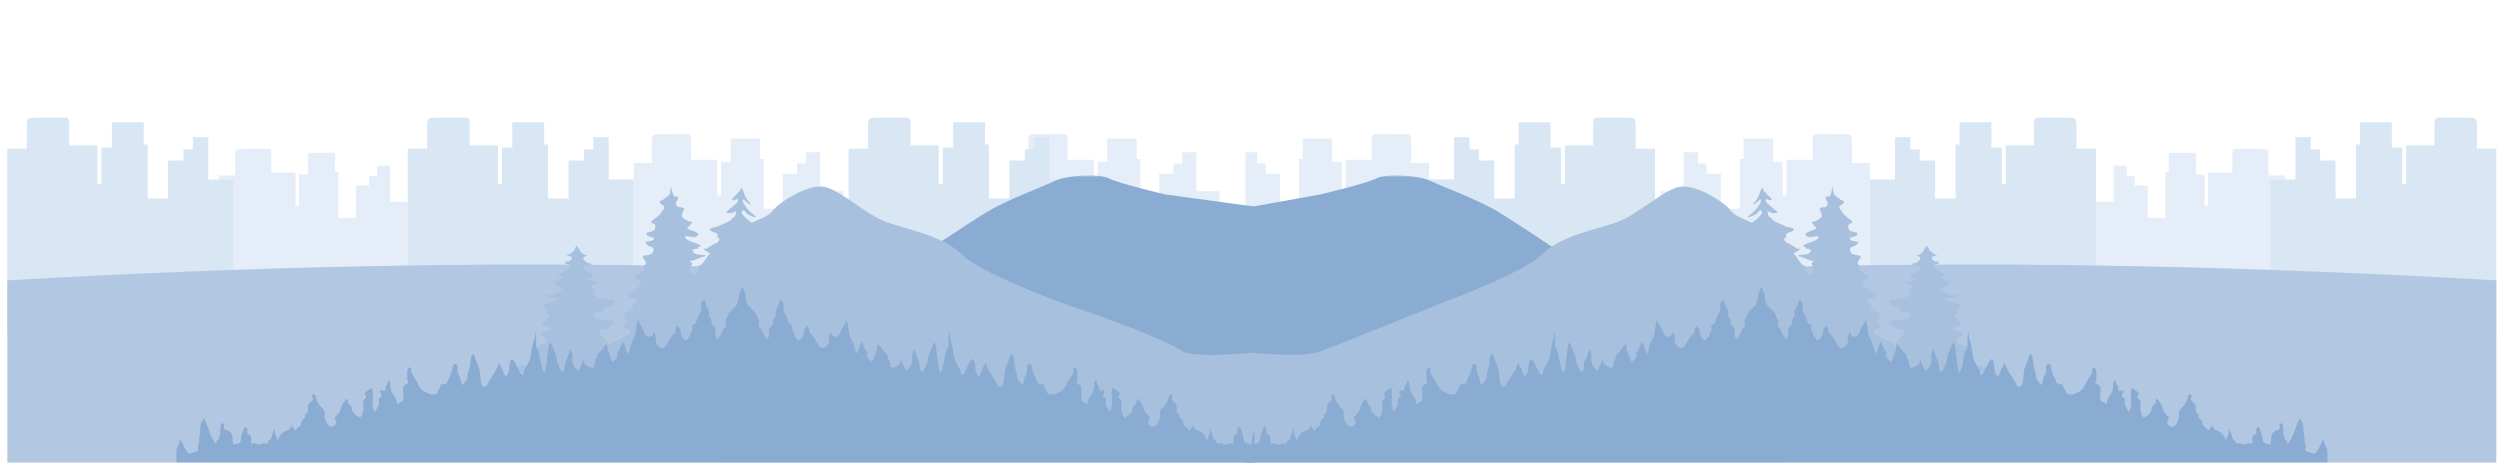 <?xml version="1.0" encoding="UTF-8"?>
<svg width="1361px" height="252px" viewBox="0 0 1361 252" version="1.1" xmlns="http://www.w3.org/2000/svg" xmlns:xlink="http://www.w3.org/1999/xlink">
    <title>Group 23</title>
    <defs>
        <rect id="path-1" x="0" y="0" width="683" height="232"></rect>
        <polygon id="path-3" points="0.839 0.429 823.839 0.429 823.839 172.157 0.839 172.157"></polygon>
        <path d="M65.643,0.518 C65.707,0.533 65.771,0.533 65.851,0.566 C66.138,3.021 66.521,6.051 66.122,8.202 C64.941,14.294 60.526,15.091 56.123,18.138 C52.76,20.465 51.548,24.483 49.124,27.656 C47.96,29.187 45.68,30.606 44.834,32.377 C43.56,35.102 44.834,38.387 44.309,41.194 C43.145,47.317 38.185,53.312 33.466,57.076 C28.841,60.741 23.356,60.632 17.967,63.215 C12.355,65.909 3.234,71.68 0.778,77.294 C0.794,72.207 0.476,65.413 2.071,60.376 C5.132,50.649 11.461,42.102 14.683,32.296 C15.591,29.538 16.34,26.971 17.122,24.53 C25.494,19.843 35.411,17.26 37.771,13.721" id="path-5"></path>
        <polygon id="path-7" points="0 0.536 361.592 0.536 361.592 100.884 0 100.884"></polygon>
        <rect id="path-9" x="336" y="0" width="683" height="252"></rect>
        <rect id="path-11" x="0" y="0" width="683" height="252"></rect>
        <polygon id="path-13" points="0.839 0.429 823.839 0.429 823.839 172.157 0.839 172.157"></polygon>
        <path d="M65.643,0.518 C65.707,0.533 65.771,0.533 65.851,0.566 C66.138,3.021 66.521,6.051 66.122,8.202 C64.941,14.294 60.526,15.091 56.123,18.138 C52.76,20.465 51.548,24.483 49.124,27.656 C47.96,29.187 45.68,30.606 44.834,32.377 C43.56,35.102 44.834,38.387 44.309,41.194 C43.145,47.317 38.185,53.312 33.466,57.076 C28.841,60.741 23.356,60.632 17.967,63.215 C12.355,65.909 3.234,71.68 0.778,77.294 C0.794,72.207 0.476,65.413 2.071,60.376 C5.132,50.649 11.461,42.102 14.683,32.296 C15.591,29.538 16.34,26.971 17.122,24.53 C25.494,19.843 35.411,17.26 37.771,13.721" id="path-15"></path>
        <polygon id="path-17" points="0 0.536 361.592 0.536 361.592 100.884 0 100.884"></polygon>
    </defs>
    <g id="Desktop" stroke="none" stroke-width="1" fill="none" fill-rule="evenodd">
        <g id="Group-23">
            <g id="Group-17" transform="translate(678, 20)">
                <mask id="mask-2" fill="white">
                    <use xlink:href="#path-1"></use>
                </mask>
                <g id="Mask"></g>
                <g mask="url(#mask-2)">
                    <g transform="translate(-332, -20)">
                        <g id="Group-9" stroke="none" stroke-width="1" fill="none" fill-rule="evenodd" transform="translate(506.5, 168) scale(-1, 1) translate(-506.5, -168) translate(0, 64)">
                            <g id="Group-2" transform="translate(397, 104) scale(-1, 1) translate(-397, -104) ">
                                <g id="Group-7" transform="translate(99, 0)" fill="#D9E6F4">
                                    <path d="M104.222,24.693 L104.222,12.131 C104.222,10.494 103.421,9.165 102.432,9.165 L94.375,9 L84.263,9 C83.44,9 82.771,10.108 82.771,11.472 L82.771,22.969 L68.536,22.969 L68.536,42.442 L66.496,42.442 L66.496,24.118 L61.265,24.118 L61.265,11.371 L45.187,11.371 L45.187,22.542 L43.196,22.542 L43.196,49.639 L32.882,49.639 L32.882,30.598 L25.101,30.598 L25.101,24.983 L20.394,24.983 L20.394,18.88 L12.613,18.88 L12.613,40.118 L0,40.118 L0,117.993 L114,118 L114,24.693 L104.222,24.693" id="Fill-2" opacity="0.699"></path>
                                    <path d="M226.45,16.989 L226.45,3.389 C226.45,1.618 225.586,0.179 224.519,0.179 L215.826,0 L204.916,0 C204.027,0 203.305,1.199 203.305,2.676 L203.305,15.122 L187.947,15.122 L187.947,36.204 L185.746,36.204 L185.746,16.366 L180.102,16.366 L180.102,2.567 L162.755,2.567 L162.755,14.66 L160.606,14.66 L160.606,43.995 L149.478,43.995 L149.478,23.381 L141.083,23.381 L141.083,17.302 L136.004,17.302 L136.004,10.696 L127.609,10.696 L127.609,33.687 L114,33.687 L114,117.993 L237,118 L237,16.989 L226.45,16.989" id="Fill-2-Copy"></path>
                                </g>
                                <g id="Group-7-Copy-2" transform="translate(339, 0)" fill="#D9E6F4">
                                    <path d="M104.222,24.693 L104.222,12.131 C104.222,10.494 103.421,9.165 102.432,9.165 L94.375,9 L84.263,9 C83.44,9 82.771,10.108 82.771,11.472 L82.771,22.969 L68.536,22.969 L68.536,42.442 L66.496,42.442 L66.496,24.118 L61.265,24.118 L61.265,11.371 L45.187,11.371 L45.187,22.542 L43.196,22.542 L43.196,49.639 L32.882,49.639 L32.882,30.598 L25.101,30.598 L25.101,24.983 L20.394,24.983 L20.394,18.88 L12.613,18.88 L12.613,40.118 L0,40.118 L0,117.993 L114,118 L114,24.693 L104.222,24.693" id="Fill-2" opacity="0.699"></path>
                                    <path d="M226.45,16.989 L226.45,3.389 C226.45,1.618 225.586,0.179 224.519,0.179 L215.826,0 L204.916,0 C204.027,0 203.305,1.199 203.305,2.676 L203.305,15.122 L187.947,15.122 L187.947,36.204 L185.746,36.204 L185.746,16.366 L180.102,16.366 L180.102,2.567 L162.755,2.567 L162.755,14.66 L160.606,14.66 L160.606,43.995 L149.478,43.995 L149.478,23.381 L141.083,23.381 L141.083,17.302 L136.004,17.302 L136.004,10.696 L127.609,10.696 L127.609,33.687 L114,33.687 L114,117.993 L237,118 L237,16.989 L226.45,16.989" id="Fill-2-Copy"></path>
                                </g>
                                <g id="Group-7-Copy-3" transform="translate(574, 0)" fill="#D9E6F4">
                                    <path d="M95.994,31.541 L95.994,19.901 C95.994,18.385 95.256,17.153 94.346,17.153 L86.924,17 L77.611,17 C76.853,17 76.236,18.026 76.236,19.29 L76.236,29.943 L63.125,29.943 L63.125,47.988 L61.247,47.988 L61.247,31.008 L56.428,31.008 L56.428,19.197 L41.62,19.197 L41.62,29.548 L39.786,29.548 L39.786,54.657 L30.286,54.657 L30.286,37.012 L23.119,37.012 L23.119,31.81 L18.784,31.81 L18.784,26.155 L11.617,26.155 L11.617,45.834 L0,45.834 L0,117.994 L105,118 L105,31.541 L95.994,31.541" id="Fill-2" opacity="0.699"></path>
                                    <path d="M209.45,16.989 L209.45,3.389 C209.45,1.618 208.586,0.179 207.519,0.179 L198.826,0 L187.916,0 C187.027,0 186.305,1.199 186.305,2.676 L186.305,15.122 L170.947,15.122 L170.947,36.204 L168.746,36.204 L168.746,16.366 L163.102,16.366 L163.102,2.567 L145.755,2.567 L145.755,14.66 L143.606,14.66 L143.606,43.995 L132.478,43.995 L132.478,23.381 L124.083,23.381 L124.083,17.302 L119.004,17.302 L119.004,10.696 L110.609,10.696 L110.609,33.687 L97,33.687 L97,117.993 L220,118 L220,16.989 L209.45,16.989" id="Fill-2-Copy"></path>
                                </g>
                                <g id="Group-5-Copy" transform="translate(0, 62)">
                                    <path d="M243.153,1.046 C243.149,1.046 243.148,1.048 243.144,1.048 C324.804,12.047 398.613,32.517 456,65.982 L456,128 L-2.84217094e-14,128 L-2.84217094e-14,8.623 C82.72,1.231 163.056,-1.775 243.153,1.046" id="Fill-60" fill="#DEE8F0"></path>
                                    <path d="M461.659,19.046 C461.654,19.046 461.652,19.048 461.646,19.048 C589.15,30.047 704.396,50.517 794,83.982 L794,146 L82,146 L82,26.623 C211.159,19.231 336.596,16.225 461.659,19.046" id="Fill-60-Copy" fill="#B2C8E2" transform="translate(438, 82) scale(-1, 1) translate(-438, -82) "></path>
                                </g>
                            </g>
                            <g id="Group-22" transform="translate(92, 31)">
                                <path d="M360.571,111.569 C361.015,113.643 355.651,113.049 354.513,112.432 C353.163,111.698 351.115,109.889 353.278,108.84 C354.462,108.266 355.748,108.494 356.901,107.666 C358.116,106.797 358.698,105.744 357.384,104.889 C353.684,102.484 348.31,105.843 344.877,103.039 C344.955,101.994 346.776,101.723 347.572,101.5 C346.146,98.993 349.343,99.062 350.473,97.409 C350.68,97.106 351.234,95.886 351.101,95.328 C350.884,94.416 349.44,94.164 348.684,93.867 C347.124,93.259 345.529,92.716 343.924,92.236 C343.382,92.073 342.679,91.999 342.367,91.444 C341.195,89.365 344.952,87.777 345.848,86.41 C345.628,85.742 343.932,85.527 343.288,85.428 C341.849,85.206 341.287,85.178 340.659,83.721 C341.227,82.477 344.617,83.28 344.843,81.603 C344.906,81.123 344.288,80.262 343.998,79.954 C342.935,78.825 342.024,78.465 341.206,77.048 C341.427,76.488 341.809,76.123 342.351,75.953 C342.72,75.887 342.961,75.681 343.072,75.336 C341.34,73.614 344.184,71.851 345.122,70.778 C342.532,70.382 340.223,69.408 337.695,68.708 C337.174,68.562 335.117,67.945 334.244,67.15 C334.71,67.217 335.176,67.28 335.648,67.36 C336.293,67.471 337.011,67.567 337.665,67.598 C338.071,67.619 338.356,67.495 338.74,67.443 C339.159,67.387 339.44,67.367 339.843,67.223 C340.291,67.062 340.685,67.082 341.146,66.999 C341.512,66.933 341.848,66.914 342.212,66.866 C342.462,66.833 342.47,66.93 342.583,66.698 C342.628,66.606 342.594,66.03 342.583,65.956 C342.478,65.243 342.243,65.451 341.707,65.648 C341.14,65.856 340.944,65.684 340.402,65.588 C340.068,65.53 339.667,65.606 339.327,65.601 C338.74,65.593 338.487,65.239 337.923,65.092 C337.109,64.877 336.739,64.742 336.12,64.121 C335.666,63.666 335.324,63.183 334.744,62.875 C334.782,62.895 334.311,62.712 334.277,62.666 C334.017,62.29 334.404,61.882 334.627,61.664 C335.195,61.109 335.866,60.836 336.605,60.543 C337.204,60.306 338.773,59.636 338.612,58.728 C338.54,58.321 338.177,58.393 337.863,58.24 C337.546,58.086 337.316,57.893 336.939,57.82 C336.39,57.711 336.037,57.866 335.524,57.603 C335.167,57.42 334.804,57.262 334.44,57.111 C334.177,57.001 333.595,56.745 333.561,56.383 C333.535,56.127 333.576,56.215 333.705,56.062 C333.724,56.039 334.082,55.719 334.12,55.697 C334.223,55.664 334.328,55.642 334.437,55.627 C334.559,55.532 334.678,55.433 334.791,55.33 C335.033,55.232 335.287,55.342 335.534,55.264 C335.752,55.195 336.277,54.972 336.4,54.766 C336.472,54.643 336.479,54.325 336.4,54.203 C336.24,53.96 336.106,54.088 335.885,54.04 C335.513,53.96 335.172,53.756 334.801,53.667 C334.485,53.594 334.055,53.588 333.759,53.458 C333.416,53.306 333.152,52.908 332.813,52.721 C332.022,52.284 331.388,51.845 330.822,51.104 C330.378,50.52 329.59,49.311 330.552,48.922 C331.282,48.628 331.956,48.581 332.751,48.623 C332.251,48.343 332.68,47.967 332.444,47.63 C332.26,47.367 331.774,47.344 331.461,47.35 C330.6,47.366 329.902,47.162 329.306,46.537 C328.656,45.854 328.621,44.916 329.562,44.495 C330.226,44.199 331.146,44.489 331.657,43.917 C331.5,43.692 331.241,43.753 331.007,43.697 C330.712,43.626 330.407,43.467 330.145,43.325 C329.95,43.219 329.772,43.077 329.572,42.967 C329.295,42.816 329.149,42.645 328.915,42.467 C328.646,42.264 328.437,42.159 328.191,41.93 C327.983,41.737 327.734,41.583 327.535,41.393 C327.488,41.349 327.446,41.3 327.401,41.255 C327.161,40.251 326.713,39.058 325.968,38.884 C326.037,38.9 324.285,41.448 324.187,41.609 C324.043,41.84 323.91,42.237 323.75,42.427 C323.54,42.672 323.107,42.943 322.841,43.149 C322.3,43.572 321.602,43.6 321.071,43.917 C320.163,44.462 321.785,44.503 322.118,44.817 C322.34,45.028 322.455,45.445 322.57,45.725 C322.787,46.255 322.391,46.358 322.01,46.676 C321.552,47.058 321.189,47.577 320.709,47.897 C320.474,48.053 320.094,48.215 319.805,48.262 C319.452,48.323 319.072,48.171 318.722,48.284 C318.448,48.375 317.737,48.855 318.165,49.125 C318.311,49.217 318.604,49.161 318.763,49.156 C319.149,49.145 319.391,49.203 319.761,49.293 C320.457,49.464 321.268,49.856 321.973,49.884 C322.422,49.903 322.618,49.893 322.705,50.422 C322.79,50.943 322.468,51.289 322.199,51.686 C321.934,52.076 321.699,52.419 321.261,52.639 C320.891,52.823 320.454,52.864 320.117,53.082 C319.826,53.271 319.604,53.571 319.273,53.727 C318.82,53.94 318.43,53.727 317.99,53.845 C317.666,53.931 317.315,54.323 317.133,54.587 C316.852,54.992 317.043,55.154 317.449,55.484 C317.829,55.794 318.278,56 318.762,56.026 C319.176,56.049 319.685,55.904 320.03,56.14 C320.174,56.239 320.438,56.57 320.373,56.764 C320.298,56.99 320.177,56.91 319.954,56.966 C319.568,57.061 319.193,57.216 318.868,57.414 C318.435,57.676 318.157,57.986 317.637,58.014 C317.178,58.039 316.64,57.905 316.193,58 C315.815,58.082 314.915,58.258 314.902,58.733 C314.884,59.382 315.596,59.612 316.062,59.771 C316.594,59.953 317.13,60.209 317.683,60.323 C317.727,60.332 317.772,60.334 317.815,60.343 C318.362,61.839 317.389,61.998 315.863,62.408 C315.713,63.3 317.191,63.705 317.252,64.605 C317.326,65.684 316.539,65.883 315.755,66.271 C314.49,66.9 313.248,67.509 311.878,67.881 C309.818,68.438 307.66,68.114 305.702,69.044 C305.912,70.097 306.959,71.283 307.852,71.832 C308.894,72.471 310.39,72.016 311.265,72.793 C311.845,73.308 311.578,74.45 312.207,74.875 C312.888,75.336 314.39,74.753 315.201,74.98 C317.235,75.548 317.089,77.651 315.373,78.475 C314.445,78.922 312.879,78.799 311.862,78.958 C309.694,79.294 307.36,79.317 305.298,80.089 C305.248,81.528 306.182,81.692 307.252,82.193 C308.26,82.664 308.666,83.131 309.34,83.89 C310.074,84.714 310.633,84.464 311.748,84.486 C312.529,84.501 313.582,84.494 314.049,85.254 C313.759,86.125 313.339,87.254 312.663,87.626 C311.861,89.014 310.426,89.566 309.566,90.877 C308.622,92.317 309.432,92.664 310.191,94.093 C310.607,94.876 311.233,95.556 311.621,96.289 C310.012,97.187 308.345,96.186 306.873,95.573 C305.102,94.837 303.666,94.111 301.702,94.061 C299.574,94.006 296.267,94.827 295.933,91.623 C295.765,90.011 298.77,89.38 298.521,88.369 C296.346,87.686 296.267,85.1 298.099,84.078 C299.007,83.573 300.791,83.52 300.659,82.076 C300.573,81.142 299.484,80.958 298.809,80.444 C298.798,79.701 299.866,79.201 300.101,78.372 C300.352,77.492 300.366,76.345 299.749,75.623 C298.757,74.464 296.952,74.581 296.038,73.273 C295.422,72.394 295.459,71.636 295.912,70.743 C295.376,70.028 292.782,69.847 293.605,68.667 C294.446,67.46 296.933,67.777 297.841,66.362 C298.544,65.264 297.31,65.07 296.529,64.515 C295.629,63.873 294.737,63.169 293.929,62.42 C292.901,61.464 290.137,59.121 291.763,57.516 C292.393,56.894 294.515,57.326 294.412,55.949 C294.35,55.123 293.206,55.008 292.595,54.56 C291.849,54.014 291.327,53.247 290.576,52.708 C290.144,52.398 289.123,52.116 289.044,51.499 C288.996,51.132 289.612,50.72 289.638,50.364 C289.677,49.786 288.734,49.094 288.576,48.539 C288.296,47.565 288.632,47.264 289.233,46.522 C289.976,45.608 290.778,44.509 289.332,44.122 C288.065,43.784 287.018,43.983 285.907,43.359 C285.391,43.07 285.368,43.294 284.961,42.753 C284.64,42.327 284.218,41.253 284.28,40.72 C284.424,39.527 285.51,39.459 286.445,39.111 C287.516,38.714 288.376,37.79 288.828,36.731 C287.506,36.132 284.687,36.666 284.041,34.909 C284.487,33.949 286.639,33.955 287.477,33.473 C288.27,33.017 288.152,32.59 288.12,31.692 C286.773,31.282 283.956,31.088 283.537,29.634 C283.372,29.066 283.224,27.564 283.637,27.116 C284.191,26.511 285.402,26.919 285.611,25.759 C284.983,25.11 284.629,24.631 283.879,24.153 C282.309,23.154 280.555,21.654 279.718,19.99 C279.365,19.287 278.59,18.759 278.482,18.08 C278.317,17.043 279.583,16.61 280.215,16.098 C281.162,15.331 281.428,14.626 280.194,14.199 C279.346,13.906 279,13.684 278.316,13.058 C277.605,12.406 276.593,12.027 275.989,11.245 C274.862,9.784 275.311,7.658 274.761,6 C274.923,7.333 274.323,8.781 273.946,10.01 C273.77,10.582 273.745,11.511 273.122,11.878 C272.461,12.266 271.776,11.848 271.065,12.087 C270.821,12.811 271.206,13.556 271.53,14.199 C272.02,15.162 272.344,15.415 272.071,16.4 C271.404,18.803 268.862,17.039 267.589,18.658 C268.183,20.333 269.899,22.305 268.207,23.684 C267.524,24.24 266.811,24.692 265.988,25.148 C264.922,25.739 264.271,25.549 263.235,25.821 C263.663,26.434 264.118,27.033 264.555,27.643 C264.949,28.193 265.865,28.805 266.01,29.443 C264.618,30.286 262.927,30.482 261.496,31.299 C261.183,31.477 260.065,31.965 259.959,32.29 C259.777,32.855 259.934,32.537 260.177,32.953 C261.696,35.554 265.13,32.945 267.257,33.747 C267.233,34.948 265.528,35.851 264.621,36.233 C262.648,37.061 260.329,37.442 258.567,38.804 C258.989,39.228 259.638,39.355 260.16,39.615 C260.106,39.832 260.054,40.048 260.001,40.264 C261.546,40.615 264.151,40.448 262.522,42.425 C261.563,43.586 260.11,43.638 258.716,43.682 C258.065,43.704 256.183,43.59 256.043,44.419 C257.272,44.782 258.388,44.999 259.545,45.548 C261,46.239 263.465,47.316 265.105,46.981 C264.346,47.136 263.556,48.034 263.211,48.689 C263.848,49.85 264.418,50.215 264.379,51.615 C264.329,53.404 263.993,53.9 262.309,54.162 C261.722,56.023 265.317,57.623 265.189,59.455 C263.277,59.801 262.149,60.173 260.401,59.297 C259.11,58.647 258.083,57.884 258.587,56.234 C258.91,56.126 259.318,56.155 259.652,56.153 C259.106,55.19 257.813,53.44 258.088,52.203 C258.301,51.24 259.357,51.173 260.16,50.677 C260.426,49.42 257.384,48.909 256.657,48.443 C256.34,48.239 255.818,47.825 255.582,47.519 C255.289,47.137 255.391,47.167 255.195,46.803 C255.009,46.456 255.132,46.362 254.8,46.062 C254.45,45.748 254.189,45.908 253.966,45.517 C253.81,45.243 254.024,44.892 253.863,44.593 C253.732,44.345 253.329,44.262 253.196,44.012 C252.757,43.181 253.282,43.05 253.843,42.742 C254.928,42.148 256.444,41.517 257.151,40.408 C256.64,40.234 256.093,40.506 255.59,40.366 C255.149,40.244 254.8,39.809 254.362,39.605 C253.438,39.178 252.739,38.621 251.859,38.039 C251.156,37.576 250.305,37.581 249.668,37.126 C249.19,36.786 248.149,35.38 248.548,34.748 C248.823,34.31 249.391,34.608 249.607,33.895 C249.785,33.304 249.378,33.444 249.384,33.019 C249.398,32.09 250.23,31.931 251.009,31.598 C251.704,31.299 253.637,30.937 253.579,29.923 C253.534,29.159 252.35,29.016 251.862,28.893 C251.08,28.697 250.268,28.676 249.521,28.319 C248.787,27.967 248.05,27.654 247.282,27.319 C246.402,26.936 245.596,26.66 244.783,26.186 C244.159,25.823 243.378,25.721 242.794,25.259 C242.215,24.799 241.768,24.028 241.148,23.572 C240.389,23.015 240.154,23.104 239.785,22.227 C239.443,21.414 239.551,20.761 239.412,19.919 C240.027,20.188 240.62,20.55 241.259,20.751 C241.944,20.966 242.622,21.02 243.378,20.977 C243.704,20.958 244.282,20.912 244.568,20.783 C245.172,20.511 244.55,20.299 244.326,20.075 C244.139,19.887 244.16,19.833 243.932,19.667 C243.702,19.499 243.472,19.33 243.243,19.16 C242.887,18.897 242.633,18.566 242.299,18.298 C241.918,17.993 241.54,17.778 241.21,17.399 C240.96,17.111 240.69,16.878 240.394,16.634 C239.838,16.173 239.132,15.658 238.68,15.086 C238.463,14.81 238.34,14.443 238.321,14.108 C238.295,13.725 238.52,13.573 238.545,13.225 C238.921,13.426 239.359,13.532 239.768,13.745 C240.232,13.986 241.023,14.04 241.557,13.899 C241.721,13.275 241.135,12.695 240.717,12.3 C240.461,12.059 240.13,11.881 239.873,11.644 C239.637,11.43 239.443,11.125 239.222,10.894 C238.949,10.608 238.721,10.249 238.465,9.947 C238.194,9.628 237.789,9.442 237.505,9.143 C237.12,8.739 237.129,7.861 236.677,7.564 C236.628,7.531 236.58,7.512 236.533,7.499 C236.485,7.326 236.415,7.172 236.3,7.071 L236.348,7.503 C236.263,7.523 236.183,7.565 236.105,7.631 C235.962,7.749 235.907,8.032 235.848,8.177 C235.577,8.828 235.254,9.448 235.072,10.132 C234.916,10.725 234.759,11.211 234.484,11.758 C233.978,12.77 233.372,13.72 232.768,14.658 C232.499,15.075 232.015,15.238 231.767,15.693 C231.572,16.049 231.612,16.486 232.182,16.248 C232.5,16.114 233.009,15.6 233.265,15.332 C233.589,14.995 233.973,14.816 234.359,14.508 C234.648,14.277 234.905,13.632 235.207,13.508 C235.505,13.384 235.727,13.767 235.804,14.098 C235.887,14.454 235.748,15.001 235.578,15.322 C235.284,15.881 234.946,16.461 234.529,16.948 C234.029,17.532 233.683,18.212 233.22,18.814 C232.738,19.44 232.233,19.917 231.639,20.431 C231.06,20.932 230.463,21.397 229.872,21.875 C229.466,22.204 228.794,22.669 228.583,23.103 C229.551,23.399 230.398,22.842 231.233,22.458 C231.818,22.189 232.485,22.061 233.034,21.712 C233.65,21.321 234.021,20.582 234.529,20.071 C234.993,19.605 235.151,19.41 235.799,19.664 C236.29,19.856 236.409,20.048 236.345,20.651 C236.266,21.386 235.852,21.927 235.327,22.416 C234.654,23.039 234.071,23.743 233.361,24.334 C232.743,24.853 232.123,25.411 231.45,25.859 C231.04,26.131 230.59,26.344 230.184,26.612 C230.095,26.694 230.023,26.789 229.968,26.898 C229.878,26.928 229.788,26.953 229.696,26.975 C229.535,27.076 229.449,27.164 229.254,27.25 C228.783,27.46 228.311,27.56 227.845,27.793 C227.41,28.01 227.122,28.206 226.643,28.33 C226.26,28.43 225.877,28.515 225.491,28.605 C225.141,28.687 224.513,28.734 224.21,28.919 C224.01,29.038 224.066,29.1 223.879,29.288 C223.676,29.494 223.367,29.547 223.141,29.723 C222.896,29.914 222.799,30.112 222.462,30.181 C222.007,30.271 221.612,29.984 221.163,29.949 C220.626,29.906 220.08,29.88 219.541,29.843 C219.461,29.838 218.122,29.87 218.224,30.078 C218.589,30.823 218.83,31.594 219.426,32.128 C220.11,32.745 221.232,32.651 221.759,33.589 C221.043,34.148 220.076,34.749 220.839,35.748 C221.799,37.003 224.245,35.681 225.5,36.255 C225.189,37.473 223.195,38.339 222.26,39.015 C220.873,40.016 219.924,40.732 218.33,41.459 C217.541,41.79 216.787,42.19 216.067,42.66 C215.53,42.866 215.043,43.147 214.602,43.501 C214.388,43.938 214.27,44.095 214.73,44.54 C215.862,45.634 217.976,44.582 219.351,44.96 C219.599,46.166 219.156,47.458 219.41,48.665 C220.268,48.726 221.746,47.971 222.615,47.75 C223.565,47.51 224.643,46.494 225.621,46.605 C225.727,47.331 224.767,48.789 224.417,49.478 C224.024,50.25 223.405,50.877 222.954,51.611 C222.659,52.092 222.46,52.628 222.061,53.028 C219.685,55.415 215.744,55.282 213.235,57.308 C213.466,57.71 213.545,58.165 213.601,58.621 C215.206,59.384 217.663,58.16 219.371,58.756 C218.828,60.073 217.207,61.488 216.011,62.233 C213.668,63.69 210.898,64.448 208.528,65.887 C209.146,66.554 209.061,67.259 209.946,67.85 C211.256,68.727 212.85,68.854 214.346,69.156 C214.21,72.119 217.867,70.817 219.385,70.438 C221.755,69.85 223.94,69.269 226.359,69.901 C225.696,69.959 225.507,70.697 225.226,71.169 C224.813,71.856 224.449,72.028 223.788,72.432 C222.823,73.023 222.089,73.914 221.071,74.49 C219.18,75.559 217.817,76.797 215.689,77.401 C213.294,78.082 211.029,79.009 208.605,79.587 C208.078,80.706 210.616,80.46 209.31,81.975 C208.721,82.658 207.88,82.709 208.409,83.683 C208.757,84.328 209.562,84.428 210.204,84.609 C211.968,85.103 213.813,84.905 215.637,84.912 C216.468,84.916 217.284,84.976 218.105,84.82 C219.016,84.645 219.912,84.259 220.852,84.537 C220.477,85.565 219.413,86.027 218.502,86.41 C217.42,86.865 216.702,87.698 215.68,88.233 C214.528,88.837 213.335,89.281 212.256,90.034 C211.64,90.464 211.1,90.875 210.393,91.16 C209.428,91.549 208.385,91.86 207.395,92.17 C206.222,92.537 205.128,92.334 203.912,92.387 C202.241,92.461 200.649,92.932 198.96,92.855 C198.07,92.816 195.848,92.801 195.143,92.108 C194.445,91.421 195.426,91.165 196.032,90.708 C196.788,90.138 197.533,89.564 198.18,88.889 C199.087,87.945 200.141,87.055 201.016,86.121 C201.6,85.497 201.406,85.545 200.963,84.936 C200.515,84.317 199.944,83.878 199.384,83.403 C199.035,83.108 198.249,82.66 198.127,82.221 C197.809,81.088 199.441,81.128 199.77,80.331 C200.012,79.742 199.494,79.297 199.426,78.737 C200.778,78.5 202.25,78.221 203.546,77.738 C204.352,77.438 207.046,76.609 206.854,75.404 C205.339,75.025 203.973,74.722 202.818,73.665 C202.252,73.148 200.05,71.655 200.259,70.823 C201.616,70.782 203.127,69.06 204.37,68.555 C204.224,68.128 203.589,67.919 203.15,67.732 C202.378,67.403 201.524,66.915 200.738,66.669 C199.311,66.221 197.938,66.026 196.551,65.337 C195.754,64.94 193.367,63.716 193.677,62.481 C193.798,62.009 194.766,61.544 195.126,61.171 C195.556,60.722 195.957,60.234 196.426,59.798 C196.274,59.183 195.199,58.823 194.709,58.37 C194.085,57.794 193.332,57.134 192.801,56.486 C192.113,55.647 192.226,55.031 193.127,54.498 C194.161,53.887 195.332,53.34 196.426,52.748 C196.138,51.558 195.802,51.276 196.709,50.359 C197.591,49.465 199.026,49.008 199.673,47.905 C198.71,47.584 197.255,47.843 196.223,47.843 C194.887,47.843 193.757,47.921 192.51,47.477 C191.333,47.06 190.166,46.876 188.971,46.492 C187.889,46.144 186.729,46.447 185.682,46.095 C185.757,45.372 186.978,45.167 187.466,44.673 C187.978,44.153 188.445,43.577 188.971,43.053 C190.173,41.853 191.205,41.226 192.715,40.555 C193.383,40.256 194.45,40.062 194.77,39.275 C195.072,38.528 194.879,37.576 195.254,36.843 C195.904,35.572 199.287,35.625 199.382,33.88 C199.45,32.642 198.138,32.899 197.3,32.859 C196.383,32.814 195.38,32.515 194.478,32.339 C193.716,32.192 192.672,31.695 191.887,31.288 C191.03,30.844 190.196,30.766 189.387,30.349 C185.156,28.172 182.559,23.389 181.889,18.688 L181.889,115.317 L362.237,116.15 L360.571,111.569 Z" id="Fill-1" fill="#A7C0DD" transform="translate(272.063, 61.075) scale(-1, 1) translate(-272.063, -61.075) "></path>
                                <g id="Group-5" transform="translate(96.878, 0.033)">
                                    <mask id="mask-4" fill="white">
                                        <use xlink:href="#path-3"></use>
                                    </mask>
                                    <g id="Clip-4"></g>
                                    <path d="M763.839,119.346 L763.839,172.157 L298.896,172.157 L306.232,51.884 C306.232,51.884 320.917,42.078 334.487,33.18 C341.916,28.284 349.012,23.677 353.157,21.094 C364.893,13.759 385.431,6.423 391.299,3.49 C394.2,2.039 399.989,0.939 405.807,0.572 C411.725,0.189 417.672,0.54 420.637,2.023 C426.489,4.957 451.427,10.826 451.427,10.826 L517.331,22.706 L553.132,24.841 C553.132,24.841 549.696,50.417 555.565,53.35 C561.432,56.284 584.903,68.02 589.304,68.02 C593.705,68.02 621.561,76.822 621.561,76.822 C621.561,76.822 700.76,97.359 706.628,97.359 C712.495,97.359 746.234,106.16 746.234,106.16 L763.839,119.346 Z" id="Fill-3" fill="#8AACD2" mask="url(#mask-4)"></path>
                                </g>
                                <path d="M798.344,169.447 L109.008,169.447 L26.205,173.051 C31.323,172.764 73.083,170.229 81.343,164.712 C90.144,158.845 177.683,121.357 186.484,112.556 C189.928,109.111 193.595,107.469 197.055,106.656 C202.43,105.38 207.276,106.113 209.955,105.22 C213.272,104.12 230.175,95.781 242.069,89.228 C245.99,87.058 249.372,85.098 251.54,83.647 C260.342,77.779 267.405,71.195 274.74,63.859 C282.075,56.524 289.41,41.855 298.212,34.52 C299.949,33.086 301.894,31.809 303.951,30.661 C312.323,25.974 322.24,23.39 324.6,19.851 C327.534,15.451 343.671,5.181 352.472,6.648 C352.537,6.664 352.6,6.664 352.681,6.696 C361.481,8.323 374.572,21.35 386.212,25.719 C397.932,30.119 417.003,33.053 427.271,43.322 C437.539,53.59 481.548,69.726 481.548,69.726 C481.548,69.726 529.739,89.155 547.545,96.115 C565.352,103.076 636.157,89.779 650.827,89.779 C665.496,89.779 703.009,123.989 717.678,126.922 C732.348,129.856 769.005,131.323 776.34,131.323 C783.676,131.323 795.411,129.856 795.411,129.856 L798.344,169.447 Z" id="Fill-9" fill="#A7C0DD"></path>
                                <g id="Group-13" transform="translate(326.829, 6.13)">
                                    <mask id="mask-6" fill="white">
                                        <use xlink:href="#path-5"></use>
                                    </mask>
                                    <g id="Clip-12"></g>
                                    <path d="M66.122,8.202 C64.941,14.294 60.526,15.091 56.123,18.138 C52.76,20.465 51.548,24.483 49.124,27.656 C47.96,29.187 45.68,30.606 44.834,32.377 C43.56,35.102 44.834,38.387 44.309,41.194 C43.145,47.317 38.185,53.312 33.466,57.076 C28.841,60.741 23.356,60.632 17.967,63.215 C12.355,65.909 3.234,71.68 0.778,77.294 C0.794,72.207 0.476,65.413 2.071,60.376 C5.132,50.649 11.461,42.102 14.683,32.296 C15.591,29.538 16.34,26.971 17.122,24.53 C25.494,19.843 35.411,17.26 37.771,13.721 C40.705,9.32 56.841,-0.95 65.643,0.518 C65.707,0.533 65.771,0.533 65.851,0.566 C66.138,3.021 66.521,6.051 66.122,8.202" id="Fill-11" mask="url(#mask-6)"></path>
                                </g>
                                <g id="Group-19" transform="translate(0, 61.009)">
                                    <mask id="mask-8" fill="white">
                                        <use xlink:href="#path-7"></use>
                                    </mask>
                                    <g id="Clip-18"></g>
                                    <path d="M321.592,28.55 C321.592,28.783 319.883,26.466 319.314,25.212 C318.759,23.986 318.631,23.083 317.553,22.057 C316.745,21.286 315.753,20.644 315.924,19.401 C316.072,18.324 316.661,18.6 316.536,17.334 C316.484,16.807 316.003,15.877 315.801,15.367 C314.794,12.823 311.725,11.471 310.518,8.871 C309.892,7.527 309.469,6.13 309.111,4.678 C308.803,3.427 309.322,0.862 307.706,0.536 C307.642,1.843 306.625,3.367 306.302,4.678 C306.108,5.465 306.309,6.016 306.185,6.783 C306.041,7.667 305.539,8.343 305.417,9.24 C305.185,10.95 305.369,11.69 304.23,13.121 C303.708,13.775 303.152,13.808 302.602,14.315 C301.803,15.047 301.952,15.395 301.833,16.512 C300.244,16.663 299.457,16.685 299.1,18.344 C298.818,19.65 299.702,21.766 299.003,22.969 C298.672,23.538 297.928,23.756 297.529,24.301 C297.089,24.899 296.852,25.827 296.492,26.479 C296.034,27.313 295.394,28.975 294.346,28.457 C293.459,28.017 293.545,24.795 293.517,23.979 C293.451,22.147 292.814,22.33 291.913,21.016 C291.126,19.868 291.578,18.586 290.891,17.279 C290.6,16.722 290.133,16.561 289.963,15.947 C289.75,15.171 290.196,14.217 290.022,13.429 C289.772,12.289 288.879,11.465 288.42,10.311 C288.053,9.386 288.19,6.762 286.644,7.578 C285.451,8.206 285.787,10.671 285.783,11.699 C285.774,13.604 285.355,14.021 284.372,15.561 C283.557,16.838 283.503,18.063 282.994,19.456 C282.531,20.718 281.25,20.475 280.817,21.475 C280.579,22.025 281.044,23.074 280.906,23.671 C280.774,24.243 280.351,24.475 280.148,25.018 C279.925,25.613 279.973,26.034 279.674,26.599 C279.189,27.517 278.394,28.265 277.902,29.195 C275.887,29.611 274.656,26.055 274.552,24.68 C274.418,22.906 273.813,22.25 272.408,21.074 C272.564,22.004 271.917,22.752 271.719,23.633 C271.568,24.306 271.751,24.684 271.337,25.33 C271.117,25.678 270.614,25.818 270.344,26.125 C268.756,27.924 267.734,30.319 266.315,32.23 C265.618,33.169 265.3,33.7 264.055,33.372 C262.895,33.066 261.384,31.799 261.145,30.656 C260.93,29.635 261.103,28.544 260.858,27.496 C260.658,26.646 260.635,25.15 259.979,24.549 C259.58,25.908 259.475,26.851 258.076,27.175 C256.346,27.577 255.695,27.057 255.084,25.615 C254.38,23.954 253.626,22.327 252.614,20.81 C251.462,19.08 251.353,18.522 251.396,16.393 C251.289,19.125 250.305,21.697 250.036,24.393 C249.833,26.44 249.822,27.077 248.748,28.706 C247.336,30.846 246.831,33.786 246.348,36.217 C245.055,36.252 244.696,34.165 244.428,33.106 C244.084,31.758 244.013,31.347 243.129,30.146 C242.418,31.085 242.092,32.577 241.551,33.654 C241.212,34.328 240.414,35.301 240.2,35.989 C239.953,36.782 240.351,37.567 240.04,38.379 C239.692,39.294 238.258,40.441 237.495,41.024 C236.526,39.343 235.847,37.419 235.198,35.604 C234.678,34.15 234.765,32.825 234.39,31.377 C232.972,31.925 231.578,34.902 230.285,35.947 C229.045,36.951 229.211,36.966 228.935,38.379 C228.78,39.178 228.355,39.755 228.019,40.485 C227.495,41.625 227.906,43.597 226.868,44.057 C225.98,44.451 224.515,43.624 223.792,43.188 C221.876,42.035 221.778,41.517 221.951,39.597 C221.679,39.528 219.545,45.049 218.979,45.924 C216.651,44.267 215.575,42.538 215.574,39.822 C215.574,37.916 215.848,35.838 214.324,34.363 C213.717,36.813 212.778,38.917 211.763,41.194 C211.157,42.556 212.094,46.328 209.969,46.524 C208.93,45.113 207.667,42.574 207.267,40.843 C206.931,39.385 207.212,38.185 206.483,36.786 C205.823,35.517 205.475,34.736 205.041,33.43 C204.696,32.396 204.261,30.922 203.035,30.589 C202.436,33.125 201.579,44.246 200.574,46.745 C198.763,46.525 197.765,35.801 196.786,34.488 C195.619,32.922 195.942,32.241 195.92,30.468 C195.903,29.058 196.057,25.63 194.887,24.595 C195.402,26.473 195.257,27.966 194.523,29.904 C193.426,32.791 193.553,35.839 192.711,38.735 C192.122,40.765 191.126,42.6 190.025,44.352 C189.078,45.862 189.314,46.651 188.826,48.223 C186.946,47.593 186.579,45.53 185.755,44.015 C185.098,42.806 183.881,39.812 182.542,39.351 C181.385,40.982 181.367,43.39 181.187,45.294 C181.024,47.012 180.252,47.479 179.605,48.939 C178.325,48.286 177.939,45.965 177.386,44.739 C176.845,43.54 176.141,42.475 175.531,41.316 C174.948,44.93 172.262,48.063 170.43,51.045 C169.796,52.078 169.187,54.272 167.845,54.463 C165.12,54.851 165.608,46.693 164.863,44.633 C163.892,41.945 162.725,39.704 162.094,36.856 C159.955,36.133 160.122,42.088 159.934,43.263 C159.702,44.729 158.847,45.844 158.683,47.28 C158.511,48.772 158.815,49.525 158.031,50.74 C157.363,51.775 156.461,52.69 155.702,53.663 C155.075,52.678 154.941,51.428 154.68,50.308 C154.356,48.915 153.579,47.916 153.206,46.599 C152.739,44.949 154.089,42.339 151.496,41.986 C150.186,42.889 150.331,44.678 149.936,46.093 C149.473,47.751 148.869,48.9 148.128,50.393 C147.889,50.873 147.679,51.958 147.385,52.312 C146.502,53.377 145.23,53.075 144.001,53.244 C144.02,54.506 143.214,55.357 142.717,56.456 C141.687,58.725 141.922,58.877 139.041,58.741 C137.891,58.686 134.584,57.123 133.757,56.308 C132.542,55.112 131.515,53.022 130.791,51.544 C130.047,50.029 128.861,48.704 128.133,47.182 C127.773,46.428 128.187,44.9 127.773,44.369 C126.985,43.361 126.151,44.41 125.842,45.386 C125.544,46.335 125.707,47.38 125.703,48.365 C125.701,48.977 125.546,49.747 125.662,50.349 C125.739,50.747 126.295,51.419 126.28,51.75 C126.212,53.308 123.94,53.122 123.569,54.854 C123.167,56.738 123.808,58.938 123.611,60.863 C123.356,63.339 121.483,62.732 120.031,64.095 C120.257,63.232 119.758,61.56 119.398,60.827 C118.936,59.88 118.165,59.007 117.628,58.063 C116.815,56.64 116.576,55.473 116.573,53.83 C116.572,52.699 116.701,51.328 115.307,51.089 C115.136,52.295 115.022,52.763 114.467,53.827 C113.985,54.184 113.737,54.656 113.726,55.244 C113.856,55.683 113.835,56.112 113.661,56.528 C113.048,57.097 111.507,56.052 111.046,56.757 C110.448,57.671 111.555,57.94 111.709,58.702 C112.025,60.269 110.962,60.071 110.374,61.002 C109.881,61.784 110.456,62.85 110.29,63.694 C110.033,65.005 108.979,67.277 107.955,68.202 C105.668,64.117 107.841,59.458 106.637,55.302 C105.553,55.401 104.891,55.963 104.094,56.636 C103.994,56.722 102.63,57.995 102.617,58.039 C102.439,58.635 103.224,59.104 103.294,59.774 C103.434,61.13 102.437,60.89 101.948,61.705 C101.309,62.769 101.903,65.267 101.845,66.465 C101.776,67.832 101.002,71.023 99.722,71.379 C99.017,70.451 97.574,70.249 96.914,69.289 C96.486,68.667 95.861,67.921 95.65,67.168 C95.495,66.618 95.679,65.951 95.45,65.465 C95.097,64.716 94.122,64.391 93.728,63.683 C93.25,62.821 93.701,61.547 92.522,61.095 C91.18,62.895 90.023,64.385 89.541,66.463 C89.167,68.08 88.596,68.715 87.436,69.977 C86.797,70.672 86.179,71 86.329,72.101 C86.448,72.968 87.345,73.132 87.134,74.206 C86.806,75.879 84.583,76.821 83.274,75.886 C82.203,75.123 81.117,72.819 80.825,71.669 C80.348,69.778 81.356,68.174 79.884,66.64 C78.478,65.173 77.472,64.033 76.536,62.215 C75.78,60.746 76.347,57.818 73.811,58.85 C73.792,60.147 74.818,60.572 74.067,61.9 C73.539,62.833 72.198,63.517 71.78,64.513 C71.435,65.334 71.675,66.293 71.651,67.163 C71.606,68.808 71.073,68.963 69.789,69.78 C71.263,71.215 68.456,72.201 68.091,73.449 C67.747,74.624 68.315,74.806 67.478,75.765 C66.574,76.796 65.164,76.734 65.198,78.365 C64.146,78.172 62.917,76.09 62.475,75.105 C62.929,78.311 59.886,78.115 58.031,79.367 C57.026,80.047 55.219,82.407 55.509,83.785 C53.442,81.385 53.418,77.352 53.381,74.4 C53.37,75.494 53.514,76.619 53.322,77.697 C53.124,78.789 52.409,79.743 52.134,80.66 C51.879,81.515 52.026,82.083 51.485,82.805 C50.705,83.843 49.772,83.743 49.787,85.318 C48.826,85.578 47.926,85.189 46.987,85.38 C46.281,85.524 46.451,85.911 45.748,86.004 C44.381,86.183 41.969,84.397 40.696,85.858 C40.828,84.067 41.458,80.371 38.742,80.371 C38.378,79.041 39.295,76.75 37.407,76.33 C36.27,78.491 35.273,80.925 35.142,83.312 C34.996,86.029 32.939,85.163 31.057,86.051 C30.183,83.219 31.526,80.282 28.262,78.474 C27.706,78.166 26.547,78.141 26.108,77.558 C25.635,76.929 26.064,75.461 26.108,74.754 C23.275,73.052 24.1,78.833 23.929,79.789 C23.752,80.788 23.452,82.28 23.055,83.195 C22.612,83.363 22.234,83.627 21.922,83.984 C21.831,84.472 21.753,84.961 21.683,85.451 C20.676,85.004 19.534,82.56 19.131,81.795 C18.114,79.856 17.574,77.695 16.822,75.647 C16.502,74.779 15.276,72.48 15.523,71.596 C11.7,74.667 13.753,77.482 12.598,80.867 C12.013,82.584 12.911,84.094 12.097,85.561 C10.745,88.004 13.803,89.197 9.901,90.189 C7.696,90.749 6.996,91.545 5.679,89.805 C4.218,87.874 3.629,85.334 2.267,83.336 C1.563,85.261 0.702,87.095 -0.013,88.96 C-0.408,89.991 -0.472,90.494 -1.244,91.51 C-2.07,89.016 -1.102,84.925 -3.476,83.005 C-5.193,84.462 -5.747,87.767 -6.776,89.721 C-8.036,92.117 -9.432,92.584 -11.814,93.582 C-11.117,93.201 -10.191,92.873 -9.417,93.249 C-9.86,94.369 -12.438,94.927 -13.544,95.125 C-14.975,95.382 -15.349,95.201 -16.105,94.063 C-17.317,92.241 -17.383,89.594 -17.625,87.515 C-17.836,85.705 -18.492,83.85 -18.181,82.016 C-19.972,87.367 -20.627,85.357 -26.588,93.947 C-25.821,93.534 -31.716,96.015 -30.804,96.133 C-27.38,100.039 -37.888,101.025 -40,100.868 L320.839,100.868 L321.592,28.783" id="Fill-17" fill="#8AACD2" mask="url(#mask-8)"></path>
                                </g>
                                <path d="M294.627,89.558 C294.627,89.791 296.337,87.474 296.906,86.221 C297.461,84.995 297.589,84.091 298.667,83.066 C299.476,82.295 300.467,81.652 300.297,80.41 C300.149,79.333 299.56,79.608 299.685,78.343 C299.736,77.816 300.217,76.885 300.42,76.375 C301.427,73.832 304.495,72.479 305.703,69.879 C306.328,68.535 306.752,67.139 307.109,65.686 C307.417,64.435 306.899,61.871 308.514,61.545 C308.578,62.851 309.594,64.375 309.917,65.686 C310.111,66.473 309.91,67.024 310.036,67.791 C310.18,68.675 310.682,69.351 310.804,70.249 C311.036,71.958 310.85,72.699 311.991,74.129 C312.513,74.784 313.067,74.817 313.619,75.323 C314.417,76.056 314.267,76.404 314.388,77.521 C315.977,77.672 316.763,77.694 317.12,79.352 C317.402,80.658 316.519,82.774 317.217,83.978 C317.548,84.546 318.292,84.765 318.692,85.31 C319.131,85.907 319.369,86.835 319.727,87.488 C320.187,88.322 320.827,89.984 321.875,89.466 C322.76,89.025 322.675,85.804 322.704,84.988 C322.77,83.156 323.406,83.339 324.306,82.024 C325.093,80.877 324.642,79.595 325.328,78.288 C325.621,77.73 326.088,77.569 326.258,76.956 C326.47,76.179 326.025,75.225 326.198,74.438 C326.448,73.297 327.342,72.473 327.799,71.319 C328.166,70.395 328.031,67.771 329.577,68.586 C330.769,69.215 330.433,71.679 330.438,72.707 C330.447,74.612 330.865,75.029 331.848,76.569 C332.663,77.846 332.717,79.072 333.226,80.465 C333.688,81.727 334.971,81.484 335.404,82.484 C335.641,83.034 335.177,84.083 335.314,84.679 C335.447,85.251 335.869,85.484 336.072,86.027 C336.295,86.622 336.247,87.043 336.545,87.607 C337.032,88.525 337.826,89.273 338.317,90.204 C340.333,90.619 341.565,87.063 341.667,85.689 C341.803,83.915 342.408,83.258 343.813,82.083 C343.655,83.012 344.303,83.761 344.5,84.641 C344.653,85.315 344.47,85.693 344.882,86.339 C345.104,86.686 345.605,86.827 345.876,87.134 C347.465,88.933 348.487,91.328 349.905,93.239 C350.602,94.178 350.92,94.708 352.166,94.38 C353.326,94.074 354.837,92.807 355.076,91.665 C355.291,90.644 355.117,89.552 355.363,88.505 C355.561,87.655 355.585,86.158 356.242,85.557 C356.641,86.917 356.745,87.86 358.143,88.184 C359.874,88.585 360.525,88.066 361.137,86.623 C361.839,84.962 362.594,83.335 363.606,81.818 C364.758,80.089 364.866,79.53 364.824,77.401 C364.932,80.134 365.915,82.706 366.185,85.401 C366.388,87.449 366.398,88.085 367.471,89.715 C368.883,91.855 369.389,94.795 369.872,97.225 C371.166,97.261 371.524,95.173 371.792,94.115 C372.137,92.767 372.206,92.356 373.092,91.155 C373.803,92.094 374.127,93.585 374.67,94.662 C375.009,95.336 375.806,96.31 376.02,96.997 C376.267,97.79 375.87,98.575 376.18,99.388 C376.528,100.302 377.963,101.45 378.726,102.033 C379.694,100.351 380.372,98.428 381.022,96.612 C381.543,95.158 381.455,93.834 381.831,92.385 C383.249,92.934 384.643,95.911 385.936,96.956 C387.176,97.96 387.009,97.974 387.285,99.388 C387.441,100.186 387.866,100.763 388.202,101.494 C388.726,102.634 388.314,104.606 389.353,105.066 C390.241,105.46 391.704,104.633 392.428,104.196 C394.344,103.044 394.443,102.525 394.269,100.606 C394.542,100.536 396.676,106.057 397.242,106.933 C399.569,105.275 400.645,103.546 400.645,100.83 C400.647,98.924 400.372,96.846 401.895,95.372 C402.503,97.822 403.443,99.925 404.458,102.202 C405.064,103.565 404.127,107.336 406.25,107.533 C407.291,106.122 408.554,103.583 408.954,101.851 C409.289,100.394 409.009,99.194 409.737,97.795 C410.398,96.525 410.745,95.745 411.18,94.439 C411.524,93.405 411.96,91.93 413.186,91.597 C413.783,94.134 414.642,105.255 415.645,107.754 C417.458,107.534 418.455,96.81 419.435,95.496 C420.602,93.93 420.277,93.25 420.3,91.477 C420.317,90.067 420.164,86.639 421.333,85.604 C420.819,87.482 420.963,88.974 421.698,90.912 C422.793,93.8 422.666,96.847 423.509,99.744 C424.099,101.773 425.094,103.608 426.195,105.361 C427.142,106.871 426.906,107.66 427.393,109.232 C429.275,108.601 429.642,106.539 430.466,105.023 C431.122,103.815 432.339,100.821 433.678,100.36 C434.836,101.99 434.853,104.399 435.033,106.302 C435.195,108.021 435.969,108.488 436.615,109.947 C437.894,109.295 438.281,106.973 438.835,105.747 C439.375,104.549 440.08,103.484 440.689,102.324 C441.271,105.939 443.959,109.072 445.789,112.054 C446.425,113.086 447.033,115.28 448.376,115.472 C451.1,115.86 450.611,107.701 451.358,105.641 C452.328,102.954 453.494,100.712 454.127,97.865 C456.266,97.141 456.098,103.096 456.286,104.272 C456.519,105.738 457.374,106.852 457.538,108.289 C457.709,109.78 457.405,110.534 458.188,111.749 C458.858,112.784 459.759,113.699 460.517,114.672 C461.145,113.686 461.28,112.436 461.539,111.317 C461.865,109.923 462.641,108.924 463.014,107.607 C463.482,105.957 462.132,103.347 464.724,102.995 C466.035,103.897 465.889,105.686 466.285,107.101 C466.748,108.76 467.352,109.908 468.093,111.401 C468.331,111.882 468.541,112.967 468.836,113.321 C469.719,114.385 470.991,114.084 472.22,114.252 C472.2,115.515 473.006,116.366 473.504,117.465 C474.532,119.734 474.299,119.885 477.178,119.75 C478.328,119.695 481.636,118.132 482.463,117.317 C483.677,116.121 484.704,114.03 485.43,112.552 C486.174,111.038 487.36,109.712 488.088,108.19 C488.448,107.436 488.032,105.908 488.448,105.378 C489.236,104.369 490.07,105.418 490.377,106.395 C490.676,107.344 490.514,108.389 490.517,109.373 C490.52,109.985 490.674,110.756 490.558,111.357 C490.482,111.756 489.926,112.428 489.939,112.758 C490.009,114.317 492.281,114.13 492.652,115.862 C493.054,117.746 492.413,119.946 492.61,121.872 C492.864,124.347 494.738,123.74 496.188,125.104 C495.964,124.24 496.463,122.568 496.821,121.835 C497.285,120.889 498.055,120.016 498.593,119.072 C499.405,117.649 499.644,116.482 499.647,114.839 C499.649,113.707 499.519,112.336 500.914,112.097 C501.083,113.304 501.199,113.772 501.754,114.835 C502.236,115.193 502.482,115.665 502.494,116.252 C502.364,116.691 502.386,117.121 502.559,117.536 C503.172,118.106 504.714,117.061 505.174,117.766 C505.771,118.679 504.666,118.949 504.511,119.711 C504.194,121.278 505.259,121.079 505.845,122.011 C506.338,122.793 505.765,123.858 505.931,124.702 C506.187,126.013 507.242,128.285 508.266,129.211 C510.553,125.125 508.38,120.467 509.583,116.311 C510.666,116.41 511.33,116.972 512.127,117.645 C512.226,117.73 513.591,119.004 513.604,119.047 C513.782,119.644 512.995,120.112 512.927,120.783 C512.787,122.139 513.782,121.899 514.271,122.713 C514.91,123.778 514.316,126.275 514.375,127.473 C514.443,128.84 515.219,132.032 516.499,132.388 C517.204,131.46 518.647,131.257 519.306,130.297 C519.733,129.675 520.36,128.929 520.57,128.177 C520.726,127.627 520.542,126.96 520.77,126.473 C521.122,125.724 522.098,125.4 522.493,124.691 C522.971,123.829 522.519,122.556 523.698,122.104 C525.041,123.904 526.198,125.394 526.678,127.472 C527.054,129.089 527.625,129.723 528.785,130.985 C529.424,131.68 530.042,132.008 529.891,133.11 C529.772,133.977 528.876,134.14 529.087,135.215 C529.414,136.888 531.638,137.829 532.947,136.895 C534.016,136.132 535.104,133.828 535.394,132.678 C535.871,130.786 534.865,129.183 536.336,127.649 C537.742,126.182 538.749,125.041 539.685,123.223 C540.439,121.755 539.874,118.827 542.409,119.858 C542.428,121.156 541.403,121.58 542.154,122.908 C542.681,123.841 544.021,124.525 544.441,125.522 C544.785,126.343 544.545,127.301 544.569,128.172 C544.615,129.817 545.148,129.972 546.431,130.789 C544.958,132.223 547.764,133.21 548.13,134.457 C548.474,135.633 547.904,135.815 548.743,136.773 C549.645,137.805 551.056,137.743 551.021,139.373 C552.075,139.18 553.304,137.099 553.744,136.113 C553.291,139.319 556.333,139.123 558.188,140.375 C559.194,141.056 561,143.416 560.711,144.794 C562.777,142.394 562.802,138.361 562.838,135.408 C562.85,136.502 562.705,137.628 562.899,138.706 C563.095,139.797 563.811,140.751 564.086,141.668 C564.342,142.523 564.193,143.091 564.736,143.813 C565.515,144.851 566.448,144.751 566.432,146.327 C567.393,146.586 568.293,146.197 569.232,146.389 C569.939,146.533 569.77,146.919 570.472,147.012 C571.838,147.191 574.252,145.406 575.524,146.867 C575.393,145.075 574.763,141.379 577.478,141.379 C577.843,140.05 576.926,137.758 578.813,137.339 C579.95,139.5 580.947,141.934 581.077,144.321 C581.225,147.038 583.282,146.172 585.164,147.06 C586.037,144.228 584.693,141.29 587.958,139.483 C588.514,139.174 589.674,139.15 590.113,138.567 C590.586,137.938 590.156,136.469 590.113,135.762 C592.944,134.061 592.12,139.841 592.291,140.797 C592.469,141.796 592.767,143.289 593.166,144.204 C593.608,144.372 593.987,144.635 594.299,144.993 C594.389,145.48 594.467,145.969 594.537,146.46 C595.543,146.012 596.687,143.568 597.089,142.804 C598.106,140.865 598.647,138.704 599.398,136.656 C599.717,135.788 600.944,133.489 600.697,132.605 C604.521,135.675 602.467,138.49 603.622,141.875 C604.206,143.593 603.31,145.102 604.124,146.569 C605.476,149.012 602.417,150.206 606.32,151.197 C608.525,151.757 609.225,152.554 610.542,150.813 C612.003,148.883 612.592,146.343 613.953,144.345 C614.658,146.269 615.519,148.104 616.233,149.968 C616.628,151 616.693,151.502 617.464,152.518 C618.291,150.024 617.322,145.934 619.697,144.013 C621.414,145.471 621.967,148.775 622.995,150.729 C624.256,153.125 625.653,153.593 628.033,154.59 C627.338,154.21 626.411,153.882 625.638,154.257 C626.08,155.378 628.658,155.935 629.764,156.134 C631.194,156.39 631.569,156.21 632.326,155.072 C633.537,153.25 633.604,150.602 633.845,148.523 C634.055,146.713 634.713,144.858 634.402,143.024 C636.193,148.375 636.847,146.366 642.808,154.956 C642.041,154.543 647.937,157.023 647.025,157.141 C643.6,161.047 654.109,162.034 656.22,161.877 L295.382,161.877 L294.627,89.791" id="Fill-20" fill="#8AACD2"></path>
                            </g>
                        </g>
                        <mask id="mask-10" fill="white">
                            <use xlink:href="#path-9"></use>
                        </mask>
                        <g id="Mask" stroke="none" fill="none" transform="translate(677.5, 126) scale(-1, 1) translate(-677.5, -126) "></g>
                    </g>
                </g>
            </g>
            <g id="Group-9-Copy">
                <mask id="mask-12" fill="white">
                    <use xlink:href="#path-11"></use>
                </mask>
                <g id="Mask"></g>
                <g id="Group-9" mask="url(#mask-12)">
                    <g transform="translate(4, 64)">
                        <g id="Group-2" transform="translate(397, 104) scale(-1, 1) translate(-397, -104) ">
                            <g id="Group-7" transform="translate(134, 0)" fill="#D9E6F4">
                                <path d="M104.222,24.693 L104.222,12.131 C104.222,10.494 103.421,9.165 102.432,9.165 L94.375,9 L84.263,9 C83.44,9 82.771,10.108 82.771,11.472 L82.771,22.969 L68.536,22.969 L68.536,42.442 L66.496,42.442 L66.496,24.118 L61.265,24.118 L61.265,11.371 L45.187,11.371 L45.187,22.542 L43.196,22.542 L43.196,49.639 L32.882,49.639 L32.882,30.598 L25.101,30.598 L25.101,24.983 L20.394,24.983 L20.394,18.88 L12.613,18.88 L12.613,40.118 L0,40.118 L0,117.993 L114,118 L114,24.693 L104.222,24.693" id="Fill-2" opacity="0.699"></path>
                                <path d="M191.45,16.989 L191.45,3.389 C191.45,1.618 190.586,0.179 189.519,0.179 L180.826,0 L169.916,0 C169.027,0 168.305,1.199 168.305,2.676 L168.305,15.122 L152.947,15.122 L152.947,36.204 L150.746,36.204 L150.746,16.366 L145.102,16.366 L145.102,2.567 L127.755,2.567 L127.755,14.66 L125.606,14.66 L125.606,43.995 L114.478,43.995 L114.478,23.381 L106.083,23.381 L106.083,17.302 L101.004,17.302 L101.004,10.696 L92.609,10.696 L92.609,33.687 L79,33.687 L79,117.993 L202,118 L202,16.989 L191.45,16.989" id="Fill-2-Copy"></path>
                            </g>
                            <g id="Group-7-Copy-2" transform="translate(339, 0)" fill="#D9E6F4">
                                <path d="M104.222,24.693 L104.222,12.131 C104.222,10.494 103.421,9.165 102.432,9.165 L94.375,9 L84.263,9 C83.44,9 82.771,10.108 82.771,11.472 L82.771,22.969 L68.536,22.969 L68.536,42.442 L66.496,42.442 L66.496,24.118 L61.265,24.118 L61.265,11.371 L45.187,11.371 L45.187,22.542 L43.196,22.542 L43.196,49.639 L32.882,49.639 L32.882,30.598 L25.101,30.598 L25.101,24.983 L20.394,24.983 L20.394,18.88 L12.613,18.88 L12.613,40.118 L0,40.118 L0,117.993 L114,118 L114,24.693 L104.222,24.693" id="Fill-2" opacity="0.699"></path>
                                <path d="M226.45,16.989 L226.45,3.389 C226.45,1.618 225.586,0.179 224.519,0.179 L215.826,0 L204.916,0 C204.027,0 203.305,1.199 203.305,2.676 L203.305,15.122 L187.947,15.122 L187.947,36.204 L185.746,36.204 L185.746,16.366 L180.102,16.366 L180.102,2.567 L162.755,2.567 L162.755,14.66 L160.606,14.66 L160.606,43.995 L149.478,43.995 L149.478,23.381 L141.083,23.381 L141.083,17.302 L136.004,17.302 L136.004,10.696 L127.609,10.696 L127.609,33.687 L114,33.687 L114,117.993 L237,118 L237,16.989 L226.45,16.989" id="Fill-2-Copy"></path>
                            </g>
                            <g id="Group-7-Copy-3" transform="translate(574, 0)" fill="#D9E6F4">
                                <path d="M95.994,31.541 L95.994,19.901 C95.994,18.385 95.256,17.153 94.346,17.153 L86.924,17 L77.611,17 C76.853,17 76.236,18.026 76.236,19.29 L76.236,29.943 L63.125,29.943 L63.125,47.988 L61.247,47.988 L61.247,31.008 L56.428,31.008 L56.428,19.197 L41.62,19.197 L41.62,29.548 L39.786,29.548 L39.786,54.657 L30.286,54.657 L30.286,37.012 L23.119,37.012 L23.119,31.81 L18.784,31.81 L18.784,26.155 L11.617,26.155 L11.617,45.834 L0,45.834 L0,117.994 L105,118 L105,31.541 L95.994,31.541" id="Fill-2" opacity="0.699"></path>
                                <path d="M209.45,16.989 L209.45,3.389 C209.45,1.618 208.586,0.179 207.519,0.179 L198.826,0 L187.916,0 C187.027,0 186.305,1.199 186.305,2.676 L186.305,15.122 L170.947,15.122 L170.947,36.204 L168.746,36.204 L168.746,16.366 L163.102,16.366 L163.102,2.567 L145.755,2.567 L145.755,14.66 L143.606,14.66 L143.606,43.995 L132.478,43.995 L132.478,23.381 L124.083,23.381 L124.083,17.302 L119.004,17.302 L119.004,10.696 L110.609,10.696 L110.609,33.687 L97,33.687 L97,117.993 L220,118 L220,16.989 L209.45,16.989" id="Fill-2-Copy"></path>
                            </g>
                            <g id="Group-5-Copy" transform="translate(0, 62)">
                                <path d="M243.153,1.046 C243.149,1.046 243.148,1.048 243.144,1.048 C324.804,12.047 398.613,32.517 456,65.982 L456,128 L-2.84217094e-14,128 L-2.84217094e-14,8.623 C82.72,1.231 163.056,-1.775 243.153,1.046" id="Fill-60" fill="#DEE8F0"></path>
                                <path d="M461.659,19.046 C461.654,19.046 461.652,19.048 461.646,19.048 C589.15,30.047 704.396,50.517 794,83.982 L794,146 L82,146 L82,26.623 C211.159,19.231 336.596,16.225 461.659,19.046" id="Fill-60-Copy" fill="#B2C8E2" transform="translate(438, 82) scale(-1, 1) translate(-438, -82) "></path>
                            </g>
                        </g>
                        <g id="Group-22" transform="translate(92, 31)">
                            <path d="M360.571,111.569 C361.015,113.643 355.651,113.049 354.513,112.432 C353.163,111.698 351.115,109.889 353.278,108.84 C354.462,108.266 355.748,108.494 356.901,107.666 C358.116,106.797 358.698,105.744 357.384,104.889 C353.684,102.484 348.31,105.843 344.877,103.039 C344.955,101.994 346.776,101.723 347.572,101.5 C346.146,98.993 349.343,99.062 350.473,97.409 C350.68,97.106 351.234,95.886 351.101,95.328 C350.884,94.416 349.44,94.164 348.684,93.867 C347.124,93.259 345.529,92.716 343.924,92.236 C343.382,92.073 342.679,91.999 342.367,91.444 C341.195,89.365 344.952,87.777 345.848,86.41 C345.628,85.742 343.932,85.527 343.288,85.428 C341.849,85.206 341.287,85.178 340.659,83.721 C341.227,82.477 344.617,83.28 344.843,81.603 C344.906,81.123 344.288,80.262 343.998,79.954 C342.935,78.825 342.024,78.465 341.206,77.048 C341.427,76.488 341.809,76.123 342.351,75.953 C342.72,75.887 342.961,75.681 343.072,75.336 C341.34,73.614 344.184,71.851 345.122,70.778 C342.532,70.382 340.223,69.408 337.695,68.708 C337.174,68.562 335.117,67.945 334.244,67.15 C334.71,67.217 335.176,67.28 335.648,67.36 C336.293,67.471 337.011,67.567 337.665,67.598 C338.071,67.619 338.356,67.495 338.74,67.443 C339.159,67.387 339.44,67.367 339.843,67.223 C340.291,67.062 340.685,67.082 341.146,66.999 C341.512,66.933 341.848,66.914 342.212,66.866 C342.462,66.833 342.47,66.93 342.583,66.698 C342.628,66.606 342.594,66.03 342.583,65.956 C342.478,65.243 342.243,65.451 341.707,65.648 C341.14,65.856 340.944,65.684 340.402,65.588 C340.068,65.53 339.667,65.606 339.327,65.601 C338.74,65.593 338.487,65.239 337.923,65.092 C337.109,64.877 336.739,64.742 336.12,64.121 C335.666,63.666 335.324,63.183 334.744,62.875 C334.782,62.895 334.311,62.712 334.277,62.666 C334.017,62.29 334.404,61.882 334.627,61.664 C335.195,61.109 335.866,60.836 336.605,60.543 C337.204,60.306 338.773,59.636 338.612,58.728 C338.54,58.321 338.177,58.393 337.863,58.24 C337.546,58.086 337.316,57.893 336.939,57.82 C336.39,57.711 336.037,57.866 335.524,57.603 C335.167,57.42 334.804,57.262 334.44,57.111 C334.177,57.001 333.595,56.745 333.561,56.383 C333.535,56.127 333.576,56.215 333.705,56.062 C333.724,56.039 334.082,55.719 334.12,55.697 C334.223,55.664 334.328,55.642 334.437,55.627 C334.559,55.532 334.678,55.433 334.791,55.33 C335.033,55.232 335.287,55.342 335.534,55.264 C335.752,55.195 336.277,54.972 336.4,54.766 C336.472,54.643 336.479,54.325 336.4,54.203 C336.24,53.96 336.106,54.088 335.885,54.04 C335.513,53.96 335.172,53.756 334.801,53.667 C334.485,53.594 334.055,53.588 333.759,53.458 C333.416,53.306 333.152,52.908 332.813,52.721 C332.022,52.284 331.388,51.845 330.822,51.104 C330.378,50.52 329.59,49.311 330.552,48.922 C331.282,48.628 331.956,48.581 332.751,48.623 C332.251,48.343 332.68,47.967 332.444,47.63 C332.26,47.367 331.774,47.344 331.461,47.35 C330.6,47.366 329.902,47.162 329.306,46.537 C328.656,45.854 328.621,44.916 329.562,44.495 C330.226,44.199 331.146,44.489 331.657,43.917 C331.5,43.692 331.241,43.753 331.007,43.697 C330.712,43.626 330.407,43.467 330.145,43.325 C329.95,43.219 329.772,43.077 329.572,42.967 C329.295,42.816 329.149,42.645 328.915,42.467 C328.646,42.264 328.437,42.159 328.191,41.93 C327.983,41.737 327.734,41.583 327.535,41.393 C327.488,41.349 327.446,41.3 327.401,41.255 C327.161,40.251 326.713,39.058 325.968,38.884 C326.037,38.9 324.285,41.448 324.187,41.609 C324.043,41.84 323.91,42.237 323.75,42.427 C323.54,42.672 323.107,42.943 322.841,43.149 C322.3,43.572 321.602,43.6 321.071,43.917 C320.163,44.462 321.785,44.503 322.118,44.817 C322.34,45.028 322.455,45.445 322.57,45.725 C322.787,46.255 322.391,46.358 322.01,46.676 C321.552,47.058 321.189,47.577 320.709,47.897 C320.474,48.053 320.094,48.215 319.805,48.262 C319.452,48.323 319.072,48.171 318.722,48.284 C318.448,48.375 317.737,48.855 318.165,49.125 C318.311,49.217 318.604,49.161 318.763,49.156 C319.149,49.145 319.391,49.203 319.761,49.293 C320.457,49.464 321.268,49.856 321.973,49.884 C322.422,49.903 322.618,49.893 322.705,50.422 C322.79,50.943 322.468,51.289 322.199,51.686 C321.934,52.076 321.699,52.419 321.261,52.639 C320.891,52.823 320.454,52.864 320.117,53.082 C319.826,53.271 319.604,53.571 319.273,53.727 C318.82,53.94 318.43,53.727 317.99,53.845 C317.666,53.931 317.315,54.323 317.133,54.587 C316.852,54.992 317.043,55.154 317.449,55.484 C317.829,55.794 318.278,56 318.762,56.026 C319.176,56.049 319.685,55.904 320.03,56.14 C320.174,56.239 320.438,56.57 320.373,56.764 C320.298,56.99 320.177,56.91 319.954,56.966 C319.568,57.061 319.193,57.216 318.868,57.414 C318.435,57.676 318.157,57.986 317.637,58.014 C317.178,58.039 316.64,57.905 316.193,58 C315.815,58.082 314.915,58.258 314.902,58.733 C314.884,59.382 315.596,59.612 316.062,59.771 C316.594,59.953 317.13,60.209 317.683,60.323 C317.727,60.332 317.772,60.334 317.815,60.343 C318.362,61.839 317.389,61.998 315.863,62.408 C315.713,63.3 317.191,63.705 317.252,64.605 C317.326,65.684 316.539,65.883 315.755,66.271 C314.49,66.9 313.248,67.509 311.878,67.881 C309.818,68.438 307.66,68.114 305.702,69.044 C305.912,70.097 306.959,71.283 307.852,71.832 C308.894,72.471 310.39,72.016 311.265,72.793 C311.845,73.308 311.578,74.45 312.207,74.875 C312.888,75.336 314.39,74.753 315.201,74.98 C317.235,75.548 317.089,77.651 315.373,78.475 C314.445,78.922 312.879,78.799 311.862,78.958 C309.694,79.294 307.36,79.317 305.298,80.089 C305.248,81.528 306.182,81.692 307.252,82.193 C308.26,82.664 308.666,83.131 309.34,83.89 C310.074,84.714 310.633,84.464 311.748,84.486 C312.529,84.501 313.582,84.494 314.049,85.254 C313.759,86.125 313.339,87.254 312.663,87.626 C311.861,89.014 310.426,89.566 309.566,90.877 C308.622,92.317 309.432,92.664 310.191,94.093 C310.607,94.876 311.233,95.556 311.621,96.289 C310.012,97.187 308.345,96.186 306.873,95.573 C305.102,94.837 303.666,94.111 301.702,94.061 C299.574,94.006 296.267,94.827 295.933,91.623 C295.765,90.011 298.77,89.38 298.521,88.369 C296.346,87.686 296.267,85.1 298.099,84.078 C299.007,83.573 300.791,83.52 300.659,82.076 C300.573,81.142 299.484,80.958 298.809,80.444 C298.798,79.701 299.866,79.201 300.101,78.372 C300.352,77.492 300.366,76.345 299.749,75.623 C298.757,74.464 296.952,74.581 296.038,73.273 C295.422,72.394 295.459,71.636 295.912,70.743 C295.376,70.028 292.782,69.847 293.605,68.667 C294.446,67.46 296.933,67.777 297.841,66.362 C298.544,65.264 297.31,65.07 296.529,64.515 C295.629,63.873 294.737,63.169 293.929,62.42 C292.901,61.464 290.137,59.121 291.763,57.516 C292.393,56.894 294.515,57.326 294.412,55.949 C294.35,55.123 293.206,55.008 292.595,54.56 C291.849,54.014 291.327,53.247 290.576,52.708 C290.144,52.398 289.123,52.116 289.044,51.499 C288.996,51.132 289.612,50.72 289.638,50.364 C289.677,49.786 288.734,49.094 288.576,48.539 C288.296,47.565 288.632,47.264 289.233,46.522 C289.976,45.608 290.778,44.509 289.332,44.122 C288.065,43.784 287.018,43.983 285.907,43.359 C285.391,43.07 285.368,43.294 284.961,42.753 C284.64,42.327 284.218,41.253 284.28,40.72 C284.424,39.527 285.51,39.459 286.445,39.111 C287.516,38.714 288.376,37.79 288.828,36.731 C287.506,36.132 284.687,36.666 284.041,34.909 C284.487,33.949 286.639,33.955 287.477,33.473 C288.27,33.017 288.152,32.59 288.12,31.692 C286.773,31.282 283.956,31.088 283.537,29.634 C283.372,29.066 283.224,27.564 283.637,27.116 C284.191,26.511 285.402,26.919 285.611,25.759 C284.983,25.11 284.629,24.631 283.879,24.153 C282.309,23.154 280.555,21.654 279.718,19.99 C279.365,19.287 278.59,18.759 278.482,18.08 C278.317,17.043 279.583,16.61 280.215,16.098 C281.162,15.331 281.428,14.626 280.194,14.199 C279.346,13.906 279,13.684 278.316,13.058 C277.605,12.406 276.593,12.027 275.989,11.245 C274.862,9.784 275.311,7.658 274.761,6 C274.923,7.333 274.323,8.781 273.946,10.01 C273.77,10.582 273.745,11.511 273.122,11.878 C272.461,12.266 271.776,11.848 271.065,12.087 C270.821,12.811 271.206,13.556 271.53,14.199 C272.02,15.162 272.344,15.415 272.071,16.4 C271.404,18.803 268.862,17.039 267.589,18.658 C268.183,20.333 269.899,22.305 268.207,23.684 C267.524,24.24 266.811,24.692 265.988,25.148 C264.922,25.739 264.271,25.549 263.235,25.821 C263.663,26.434 264.118,27.033 264.555,27.643 C264.949,28.193 265.865,28.805 266.01,29.443 C264.618,30.286 262.927,30.482 261.496,31.299 C261.183,31.477 260.065,31.965 259.959,32.29 C259.777,32.855 259.934,32.537 260.177,32.953 C261.696,35.554 265.13,32.945 267.257,33.747 C267.233,34.948 265.528,35.851 264.621,36.233 C262.648,37.061 260.329,37.442 258.567,38.804 C258.989,39.228 259.638,39.355 260.16,39.615 C260.106,39.832 260.054,40.048 260.001,40.264 C261.546,40.615 264.151,40.448 262.522,42.425 C261.563,43.586 260.11,43.638 258.716,43.682 C258.065,43.704 256.183,43.59 256.043,44.419 C257.272,44.782 258.388,44.999 259.545,45.548 C261,46.239 263.465,47.316 265.105,46.981 C264.346,47.136 263.556,48.034 263.211,48.689 C263.848,49.85 264.418,50.215 264.379,51.615 C264.329,53.404 263.993,53.9 262.309,54.162 C261.722,56.023 265.317,57.623 265.189,59.455 C263.277,59.801 262.149,60.173 260.401,59.297 C259.11,58.647 258.083,57.884 258.587,56.234 C258.91,56.126 259.318,56.155 259.652,56.153 C259.106,55.19 257.813,53.44 258.088,52.203 C258.301,51.24 259.357,51.173 260.16,50.677 C260.426,49.42 257.384,48.909 256.657,48.443 C256.34,48.239 255.818,47.825 255.582,47.519 C255.289,47.137 255.391,47.167 255.195,46.803 C255.009,46.456 255.132,46.362 254.8,46.062 C254.45,45.748 254.189,45.908 253.966,45.517 C253.81,45.243 254.024,44.892 253.863,44.593 C253.732,44.345 253.329,44.262 253.196,44.012 C252.757,43.181 253.282,43.05 253.843,42.742 C254.928,42.148 256.444,41.517 257.151,40.408 C256.64,40.234 256.093,40.506 255.59,40.366 C255.149,40.244 254.8,39.809 254.362,39.605 C253.438,39.178 252.739,38.621 251.859,38.039 C251.156,37.576 250.305,37.581 249.668,37.126 C249.19,36.786 248.149,35.38 248.548,34.748 C248.823,34.31 249.391,34.608 249.607,33.895 C249.785,33.304 249.378,33.444 249.384,33.019 C249.398,32.09 250.23,31.931 251.009,31.598 C251.704,31.299 253.637,30.937 253.579,29.923 C253.534,29.159 252.35,29.016 251.862,28.893 C251.08,28.697 250.268,28.676 249.521,28.319 C248.787,27.967 248.05,27.654 247.282,27.319 C246.402,26.936 245.596,26.66 244.783,26.186 C244.159,25.823 243.378,25.721 242.794,25.259 C242.215,24.799 241.768,24.028 241.148,23.572 C240.389,23.015 240.154,23.104 239.785,22.227 C239.443,21.414 239.551,20.761 239.412,19.919 C240.027,20.188 240.62,20.55 241.259,20.751 C241.944,20.966 242.622,21.02 243.378,20.977 C243.704,20.958 244.282,20.912 244.568,20.783 C245.172,20.511 244.55,20.299 244.326,20.075 C244.139,19.887 244.16,19.833 243.932,19.667 C243.702,19.499 243.472,19.33 243.243,19.16 C242.887,18.897 242.633,18.566 242.299,18.298 C241.918,17.993 241.54,17.778 241.21,17.399 C240.96,17.111 240.69,16.878 240.394,16.634 C239.838,16.173 239.132,15.658 238.68,15.086 C238.463,14.81 238.34,14.443 238.321,14.108 C238.295,13.725 238.52,13.573 238.545,13.225 C238.921,13.426 239.359,13.532 239.768,13.745 C240.232,13.986 241.023,14.04 241.557,13.899 C241.721,13.275 241.135,12.695 240.717,12.3 C240.461,12.059 240.13,11.881 239.873,11.644 C239.637,11.43 239.443,11.125 239.222,10.894 C238.949,10.608 238.721,10.249 238.465,9.947 C238.194,9.628 237.789,9.442 237.505,9.143 C237.12,8.739 237.129,7.861 236.677,7.564 C236.628,7.531 236.58,7.512 236.533,7.499 C236.485,7.326 236.415,7.172 236.3,7.071 L236.348,7.503 C236.263,7.523 236.183,7.565 236.105,7.631 C235.962,7.749 235.907,8.032 235.848,8.177 C235.577,8.828 235.254,9.448 235.072,10.132 C234.916,10.725 234.759,11.211 234.484,11.758 C233.978,12.77 233.372,13.72 232.768,14.658 C232.499,15.075 232.015,15.238 231.767,15.693 C231.572,16.049 231.612,16.486 232.182,16.248 C232.5,16.114 233.009,15.6 233.265,15.332 C233.589,14.995 233.973,14.816 234.359,14.508 C234.648,14.277 234.905,13.632 235.207,13.508 C235.505,13.384 235.727,13.767 235.804,14.098 C235.887,14.454 235.748,15.001 235.578,15.322 C235.284,15.881 234.946,16.461 234.529,16.948 C234.029,17.532 233.683,18.212 233.22,18.814 C232.738,19.44 232.233,19.917 231.639,20.431 C231.06,20.932 230.463,21.397 229.872,21.875 C229.466,22.204 228.794,22.669 228.583,23.103 C229.551,23.399 230.398,22.842 231.233,22.458 C231.818,22.189 232.485,22.061 233.034,21.712 C233.65,21.321 234.021,20.582 234.529,20.071 C234.993,19.605 235.151,19.41 235.799,19.664 C236.29,19.856 236.409,20.048 236.345,20.651 C236.266,21.386 235.852,21.927 235.327,22.416 C234.654,23.039 234.071,23.743 233.361,24.334 C232.743,24.853 232.123,25.411 231.45,25.859 C231.04,26.131 230.59,26.344 230.184,26.612 C230.095,26.694 230.023,26.789 229.968,26.898 C229.878,26.928 229.788,26.953 229.696,26.975 C229.535,27.076 229.449,27.164 229.254,27.25 C228.783,27.46 228.311,27.56 227.845,27.793 C227.41,28.01 227.122,28.206 226.643,28.33 C226.26,28.43 225.877,28.515 225.491,28.605 C225.141,28.687 224.513,28.734 224.21,28.919 C224.01,29.038 224.066,29.1 223.879,29.288 C223.676,29.494 223.367,29.547 223.141,29.723 C222.896,29.914 222.799,30.112 222.462,30.181 C222.007,30.271 221.612,29.984 221.163,29.949 C220.626,29.906 220.08,29.88 219.541,29.843 C219.461,29.838 218.122,29.87 218.224,30.078 C218.589,30.823 218.83,31.594 219.426,32.128 C220.11,32.745 221.232,32.651 221.759,33.589 C221.043,34.148 220.076,34.749 220.839,35.748 C221.799,37.003 224.245,35.681 225.5,36.255 C225.189,37.473 223.195,38.339 222.26,39.015 C220.873,40.016 219.924,40.732 218.33,41.459 C217.541,41.79 216.787,42.19 216.067,42.66 C215.53,42.866 215.043,43.147 214.602,43.501 C214.388,43.938 214.27,44.095 214.73,44.54 C215.862,45.634 217.976,44.582 219.351,44.96 C219.599,46.166 219.156,47.458 219.41,48.665 C220.268,48.726 221.746,47.971 222.615,47.75 C223.565,47.51 224.643,46.494 225.621,46.605 C225.727,47.331 224.767,48.789 224.417,49.478 C224.024,50.25 223.405,50.877 222.954,51.611 C222.659,52.092 222.46,52.628 222.061,53.028 C219.685,55.415 215.744,55.282 213.235,57.308 C213.466,57.71 213.545,58.165 213.601,58.621 C215.206,59.384 217.663,58.16 219.371,58.756 C218.828,60.073 217.207,61.488 216.011,62.233 C213.668,63.69 210.898,64.448 208.528,65.887 C209.146,66.554 209.061,67.259 209.946,67.85 C211.256,68.727 212.85,68.854 214.346,69.156 C214.21,72.119 217.867,70.817 219.385,70.438 C221.755,69.85 223.94,69.269 226.359,69.901 C225.696,69.959 225.507,70.697 225.226,71.169 C224.813,71.856 224.449,72.028 223.788,72.432 C222.823,73.023 222.089,73.914 221.071,74.49 C219.18,75.559 217.817,76.797 215.689,77.401 C213.294,78.082 211.029,79.009 208.605,79.587 C208.078,80.706 210.616,80.46 209.31,81.975 C208.721,82.658 207.88,82.709 208.409,83.683 C208.757,84.328 209.562,84.428 210.204,84.609 C211.968,85.103 213.813,84.905 215.637,84.912 C216.468,84.916 217.284,84.976 218.105,84.82 C219.016,84.645 219.912,84.259 220.852,84.537 C220.477,85.565 219.413,86.027 218.502,86.41 C217.42,86.865 216.702,87.698 215.68,88.233 C214.528,88.837 213.335,89.281 212.256,90.034 C211.64,90.464 211.1,90.875 210.393,91.16 C209.428,91.549 208.385,91.86 207.395,92.17 C206.222,92.537 205.128,92.334 203.912,92.387 C202.241,92.461 200.649,92.932 198.96,92.855 C198.07,92.816 195.848,92.801 195.143,92.108 C194.445,91.421 195.426,91.165 196.032,90.708 C196.788,90.138 197.533,89.564 198.18,88.889 C199.087,87.945 200.141,87.055 201.016,86.121 C201.6,85.497 201.406,85.545 200.963,84.936 C200.515,84.317 199.944,83.878 199.384,83.403 C199.035,83.108 198.249,82.66 198.127,82.221 C197.809,81.088 199.441,81.128 199.77,80.331 C200.012,79.742 199.494,79.297 199.426,78.737 C200.778,78.5 202.25,78.221 203.546,77.738 C204.352,77.438 207.046,76.609 206.854,75.404 C205.339,75.025 203.973,74.722 202.818,73.665 C202.252,73.148 200.05,71.655 200.259,70.823 C201.616,70.782 203.127,69.06 204.37,68.555 C204.224,68.128 203.589,67.919 203.15,67.732 C202.378,67.403 201.524,66.915 200.738,66.669 C199.311,66.221 197.938,66.026 196.551,65.337 C195.754,64.94 193.367,63.716 193.677,62.481 C193.798,62.009 194.766,61.544 195.126,61.171 C195.556,60.722 195.957,60.234 196.426,59.798 C196.274,59.183 195.199,58.823 194.709,58.37 C194.085,57.794 193.332,57.134 192.801,56.486 C192.113,55.647 192.226,55.031 193.127,54.498 C194.161,53.887 195.332,53.34 196.426,52.748 C196.138,51.558 195.802,51.276 196.709,50.359 C197.591,49.465 199.026,49.008 199.673,47.905 C198.71,47.584 197.255,47.843 196.223,47.843 C194.887,47.843 193.757,47.921 192.51,47.477 C191.333,47.06 190.166,46.876 188.971,46.492 C187.889,46.144 186.729,46.447 185.682,46.095 C185.757,45.372 186.978,45.167 187.466,44.673 C187.978,44.153 188.445,43.577 188.971,43.053 C190.173,41.853 191.205,41.226 192.715,40.555 C193.383,40.256 194.45,40.062 194.77,39.275 C195.072,38.528 194.879,37.576 195.254,36.843 C195.904,35.572 199.287,35.625 199.382,33.88 C199.45,32.642 198.138,32.899 197.3,32.859 C196.383,32.814 195.38,32.515 194.478,32.339 C193.716,32.192 192.672,31.695 191.887,31.288 C191.03,30.844 190.196,30.766 189.387,30.349 C185.156,28.172 182.559,23.389 181.889,18.688 L181.889,115.317 L362.237,116.15 L360.571,111.569 Z" id="Fill-1" fill="#A7C0DD" transform="translate(272.063, 61.075) scale(-1, 1) translate(-272.063, -61.075) "></path>
                            <g id="Group-5" transform="translate(96.878, 0.033)">
                                <mask id="mask-14" fill="white">
                                    <use xlink:href="#path-13"></use>
                                </mask>
                                <g id="Clip-4"></g>
                                <path d="M753.839,119.346 L753.839,172.157 L288.896,172.157 L296.232,51.884 C296.232,51.884 310.917,42.078 324.487,33.18 C331.916,28.284 339.012,23.677 343.157,21.094 C354.893,13.759 375.431,6.423 381.299,3.49 C384.2,2.039 389.989,0.939 395.807,0.572 C401.725,0.189 407.672,0.54 410.637,2.023 C416.489,4.957 441.427,10.826 441.427,10.826 L501.825,19.033 L517.692,35.746 C517.692,35.746 539.696,50.417 545.565,53.35 C551.432,56.284 574.903,68.02 579.304,68.02 C583.705,68.02 611.561,76.822 611.561,76.822 C611.561,76.822 690.76,97.359 696.628,97.359 C702.495,97.359 736.234,106.16 736.234,106.16 L753.839,119.346 Z" id="Fill-3" fill="#8AACD2" mask="url(#mask-14)"></path>
                            </g>
                            <path d="M798.344,169.447 L109.008,169.447 L26.205,173.051 C31.323,172.764 73.083,170.229 81.343,164.712 C90.144,158.845 177.683,121.357 186.484,112.556 C189.928,109.111 193.595,107.469 197.055,106.656 C202.43,105.38 207.276,106.113 209.955,105.22 C213.272,104.12 230.175,95.781 242.069,89.228 C245.99,87.058 249.372,85.098 251.54,83.647 C260.342,77.779 267.405,71.195 274.74,63.859 C282.075,56.524 289.41,41.855 298.212,34.52 C299.949,33.086 301.894,31.809 303.951,30.661 C312.323,25.974 322.24,23.39 324.6,19.851 C327.534,15.451 343.671,5.181 352.472,6.648 C352.537,6.664 352.6,6.664 352.681,6.696 C361.481,8.323 374.572,21.35 386.212,25.719 C397.932,30.119 417.003,33.053 427.271,43.322 C437.539,53.59 481.548,69.726 481.548,69.726 C481.548,69.726 534.343,87.314 547.545,96.115 C560.747,104.918 683.906,83.424 698.576,83.424 C713.245,83.424 703.009,123.989 717.678,126.922 C732.348,129.856 769.005,131.323 776.34,131.323 C783.676,131.323 795.411,129.856 795.411,129.856 L798.344,169.447 Z" id="Fill-9" fill="#A7C0DD"></path>
                            <g id="Group-13" transform="translate(326.829, 6.13)">
                                <mask id="mask-16" fill="white">
                                    <use xlink:href="#path-15"></use>
                                </mask>
                                <g id="Clip-12"></g>
                                <path d="M66.122,8.202 C64.941,14.294 60.526,15.091 56.123,18.138 C52.76,20.465 51.548,24.483 49.124,27.656 C47.96,29.187 45.68,30.606 44.834,32.377 C43.56,35.102 44.834,38.387 44.309,41.194 C43.145,47.317 38.185,53.312 33.466,57.076 C28.841,60.741 23.356,60.632 17.967,63.215 C12.355,65.909 3.234,71.68 0.778,77.294 C0.794,72.207 0.476,65.413 2.071,60.376 C5.132,50.649 11.461,42.102 14.683,32.296 C15.591,29.538 16.34,26.971 17.122,24.53 C25.494,19.843 35.411,17.26 37.771,13.721 C40.705,9.32 56.841,-0.95 65.643,0.518 C65.707,0.533 65.771,0.533 65.851,0.566 C66.138,3.021 66.521,6.051 66.122,8.202" id="Fill-11" mask="url(#mask-16)"></path>
                            </g>
                            <g id="Group-19" transform="translate(0, 61.009)">
                                <mask id="mask-18" fill="white">
                                    <use xlink:href="#path-17"></use>
                                </mask>
                                <g id="Clip-18"></g>
                                <path d="M321.592,28.55 C321.592,28.783 319.883,26.466 319.314,25.212 C318.759,23.986 318.631,23.083 317.553,22.057 C316.745,21.286 315.753,20.644 315.924,19.401 C316.072,18.324 316.661,18.6 316.536,17.334 C316.484,16.807 316.003,15.877 315.801,15.367 C314.794,12.823 311.725,11.471 310.518,8.871 C309.892,7.527 309.469,6.13 309.111,4.678 C308.803,3.427 309.322,0.862 307.706,0.536 C307.642,1.843 306.625,3.367 306.302,4.678 C306.108,5.465 306.309,6.016 306.185,6.783 C306.041,7.667 305.539,8.343 305.417,9.24 C305.185,10.95 305.369,11.69 304.23,13.121 C303.708,13.775 303.152,13.808 302.602,14.315 C301.803,15.047 301.952,15.395 301.833,16.512 C300.244,16.663 299.457,16.685 299.1,18.344 C298.818,19.65 299.702,21.766 299.003,22.969 C298.672,23.538 297.928,23.756 297.529,24.301 C297.089,24.899 296.852,25.827 296.492,26.479 C296.034,27.313 295.394,28.975 294.346,28.457 C293.459,28.017 293.545,24.795 293.517,23.979 C293.451,22.147 292.814,22.33 291.913,21.016 C291.126,19.868 291.578,18.586 290.891,17.279 C290.6,16.722 290.133,16.561 289.963,15.947 C289.75,15.171 290.196,14.217 290.022,13.429 C289.772,12.289 288.879,11.465 288.42,10.311 C288.053,9.386 288.19,6.762 286.644,7.578 C285.451,8.206 285.787,10.671 285.783,11.699 C285.774,13.604 285.355,14.021 284.372,15.561 C283.557,16.838 283.503,18.063 282.994,19.456 C282.531,20.718 281.25,20.475 280.817,21.475 C280.579,22.025 281.044,23.074 280.906,23.671 C280.774,24.243 280.351,24.475 280.148,25.018 C279.925,25.613 279.973,26.034 279.674,26.599 C279.189,27.517 278.394,28.265 277.902,29.195 C275.887,29.611 274.656,26.055 274.552,24.68 C274.418,22.906 273.813,22.25 272.408,21.074 C272.564,22.004 271.917,22.752 271.719,23.633 C271.568,24.306 271.751,24.684 271.337,25.33 C271.117,25.678 270.614,25.818 270.344,26.125 C268.756,27.924 267.734,30.319 266.315,32.23 C265.618,33.169 265.3,33.7 264.055,33.372 C262.895,33.066 261.384,31.799 261.145,30.656 C260.93,29.635 261.103,28.544 260.858,27.496 C260.658,26.646 260.635,25.15 259.979,24.549 C259.58,25.908 259.475,26.851 258.076,27.175 C256.346,27.577 255.695,27.057 255.084,25.615 C254.38,23.954 253.626,22.327 252.614,20.81 C251.462,19.08 251.353,18.522 251.396,16.393 C251.289,19.125 250.305,21.697 250.036,24.393 C249.833,26.44 249.822,27.077 248.748,28.706 C247.336,30.846 246.831,33.786 246.348,36.217 C245.055,36.252 244.696,34.165 244.428,33.106 C244.084,31.758 244.013,31.347 243.129,30.146 C242.418,31.085 242.092,32.577 241.551,33.654 C241.212,34.328 240.414,35.301 240.2,35.989 C239.953,36.782 240.351,37.567 240.04,38.379 C239.692,39.294 238.258,40.441 237.495,41.024 C236.526,39.343 235.847,37.419 235.198,35.604 C234.678,34.15 234.765,32.825 234.39,31.377 C232.972,31.925 231.578,34.902 230.285,35.947 C229.045,36.951 229.211,36.966 228.935,38.379 C228.78,39.178 228.355,39.755 228.019,40.485 C227.495,41.625 227.906,43.597 226.868,44.057 C225.98,44.451 224.515,43.624 223.792,43.188 C221.876,42.035 221.778,41.517 221.951,39.597 C221.679,39.528 219.545,45.049 218.979,45.924 C216.651,44.267 215.575,42.538 215.574,39.822 C215.574,37.916 215.848,35.838 214.324,34.363 C213.717,36.813 212.778,38.917 211.763,41.194 C211.157,42.556 212.094,46.328 209.969,46.524 C208.93,45.113 207.667,42.574 207.267,40.843 C206.931,39.385 207.212,38.185 206.483,36.786 C205.823,35.517 205.475,34.736 205.041,33.43 C204.696,32.396 204.261,30.922 203.035,30.589 C202.436,33.125 201.579,44.246 200.574,46.745 C198.763,46.525 197.765,35.801 196.786,34.488 C195.619,32.922 195.942,32.241 195.92,30.468 C195.903,29.058 196.057,25.63 194.887,24.595 C195.402,26.473 195.257,27.966 194.523,29.904 C193.426,32.791 193.553,35.839 192.711,38.735 C192.122,40.765 191.126,42.6 190.025,44.352 C189.078,45.862 189.314,46.651 188.826,48.223 C186.946,47.593 186.579,45.53 185.755,44.015 C185.098,42.806 183.881,39.812 182.542,39.351 C181.385,40.982 181.367,43.39 181.187,45.294 C181.024,47.012 180.252,47.479 179.605,48.939 C178.325,48.286 177.939,45.965 177.386,44.739 C176.845,43.54 176.141,42.475 175.531,41.316 C174.948,44.93 172.262,48.063 170.43,51.045 C169.796,52.078 169.187,54.272 167.845,54.463 C165.12,54.851 165.608,46.693 164.863,44.633 C163.892,41.945 162.725,39.704 162.094,36.856 C159.955,36.133 160.122,42.088 159.934,43.263 C159.702,44.729 158.847,45.844 158.683,47.28 C158.511,48.772 158.815,49.525 158.031,50.74 C157.363,51.775 156.461,52.69 155.702,53.663 C155.075,52.678 154.941,51.428 154.68,50.308 C154.356,48.915 153.579,47.916 153.206,46.599 C152.739,44.949 154.089,42.339 151.496,41.986 C150.186,42.889 150.331,44.678 149.936,46.093 C149.473,47.751 148.869,48.9 148.128,50.393 C147.889,50.873 147.679,51.958 147.385,52.312 C146.502,53.377 145.23,53.075 144.001,53.244 C144.02,54.506 143.214,55.357 142.717,56.456 C141.687,58.725 141.922,58.877 139.041,58.741 C137.891,58.686 134.584,57.123 133.757,56.308 C132.542,55.112 131.515,53.022 130.791,51.544 C130.047,50.029 128.861,48.704 128.133,47.182 C127.773,46.428 128.187,44.9 127.773,44.369 C126.985,43.361 126.151,44.41 125.842,45.386 C125.544,46.335 125.707,47.38 125.703,48.365 C125.701,48.977 125.546,49.747 125.662,50.349 C125.739,50.747 126.295,51.419 126.28,51.75 C126.212,53.308 123.94,53.122 123.569,54.854 C123.167,56.738 123.808,58.938 123.611,60.863 C123.356,63.339 121.483,62.732 120.031,64.095 C120.257,63.232 119.758,61.56 119.398,60.827 C118.936,59.88 118.165,59.007 117.628,58.063 C116.815,56.64 116.576,55.473 116.573,53.83 C116.572,52.699 116.701,51.328 115.307,51.089 C115.136,52.295 115.022,52.763 114.467,53.827 C113.985,54.184 113.737,54.656 113.726,55.244 C113.856,55.683 113.835,56.112 113.661,56.528 C113.048,57.097 111.507,56.052 111.046,56.757 C110.448,57.671 111.555,57.94 111.709,58.702 C112.025,60.269 110.962,60.071 110.374,61.002 C109.881,61.784 110.456,62.85 110.29,63.694 C110.033,65.005 108.979,67.277 107.955,68.202 C105.668,64.117 107.841,59.458 106.637,55.302 C105.553,55.401 104.891,55.963 104.094,56.636 C103.994,56.722 102.63,57.995 102.617,58.039 C102.439,58.635 103.224,59.104 103.294,59.774 C103.434,61.13 102.437,60.89 101.948,61.705 C101.309,62.769 101.903,65.267 101.845,66.465 C101.776,67.832 101.002,71.023 99.722,71.379 C99.017,70.451 97.574,70.249 96.914,69.289 C96.486,68.667 95.861,67.921 95.65,67.168 C95.495,66.618 95.679,65.951 95.45,65.465 C95.097,64.716 94.122,64.391 93.728,63.683 C93.25,62.821 93.701,61.547 92.522,61.095 C91.18,62.895 90.023,64.385 89.541,66.463 C89.167,68.08 88.596,68.715 87.436,69.977 C86.797,70.672 86.179,71 86.329,72.101 C86.448,72.968 87.345,73.132 87.134,74.206 C86.806,75.879 84.583,76.821 83.274,75.886 C82.203,75.123 81.117,72.819 80.825,71.669 C80.348,69.778 81.356,68.174 79.884,66.64 C78.478,65.173 77.472,64.033 76.536,62.215 C75.78,60.746 76.347,57.818 73.811,58.85 C73.792,60.147 74.818,60.572 74.067,61.9 C73.539,62.833 72.198,63.517 71.78,64.513 C71.435,65.334 71.675,66.293 71.651,67.163 C71.606,68.808 71.073,68.963 69.789,69.78 C71.263,71.215 68.456,72.201 68.091,73.449 C67.747,74.624 68.315,74.806 67.478,75.765 C66.574,76.796 65.164,76.734 65.198,78.365 C64.146,78.172 62.917,76.09 62.475,75.105 C62.929,78.311 59.886,78.115 58.031,79.367 C57.026,80.047 55.219,82.407 55.509,83.785 C53.442,81.385 53.418,77.352 53.381,74.4 C53.37,75.494 53.514,76.619 53.322,77.697 C53.124,78.789 52.409,79.743 52.134,80.66 C51.879,81.515 52.026,82.083 51.485,82.805 C50.705,83.843 49.772,83.743 49.787,85.318 C48.826,85.578 47.926,85.189 46.987,85.38 C46.281,85.524 46.451,85.911 45.748,86.004 C44.381,86.183 41.969,84.397 40.696,85.858 C40.828,84.067 41.458,80.371 38.742,80.371 C38.378,79.041 39.295,76.75 37.407,76.33 C36.27,78.491 35.273,80.925 35.142,83.312 C34.996,86.029 32.939,85.163 31.057,86.051 C30.183,83.219 31.526,80.282 28.262,78.474 C27.706,78.166 26.547,78.141 26.108,77.558 C25.635,76.929 26.064,75.461 26.108,74.754 C23.275,73.052 24.1,78.833 23.929,79.789 C23.752,80.788 23.452,82.28 23.055,83.195 C22.612,83.363 22.234,83.627 21.922,83.984 C21.831,84.472 21.753,84.961 21.683,85.451 C20.676,85.004 19.534,82.56 19.131,81.795 C18.114,79.856 17.574,77.695 16.822,75.647 C16.502,74.779 15.276,72.48 15.523,71.596 C11.7,74.667 13.753,77.482 12.598,80.867 C12.013,82.584 12.911,84.094 12.097,85.561 C10.745,88.004 13.803,89.197 9.901,90.189 C7.696,90.749 6.996,91.545 5.679,89.805 C4.218,87.874 3.629,85.334 2.267,83.336 C1.563,85.261 0.702,87.095 -0.013,88.96 C-0.408,89.991 -0.472,90.494 -1.244,91.51 C-2.07,89.016 -1.102,84.925 -3.476,83.005 C-5.193,84.462 -5.747,87.767 -6.776,89.721 C-8.036,92.117 -9.432,92.584 -11.814,93.582 C-11.117,93.201 -10.191,92.873 -9.417,93.249 C-9.86,94.369 -12.438,94.927 -13.544,95.125 C-14.975,95.382 -15.349,95.201 -16.105,94.063 C-17.317,92.241 -17.383,89.594 -17.625,87.515 C-17.836,85.705 -18.492,83.85 -18.181,82.016 C-19.972,87.367 -20.627,85.357 -26.588,93.947 C-25.821,93.534 -31.716,96.015 -30.804,96.133 C-27.38,100.039 -37.888,101.025 -40,100.868 L320.839,100.868 L321.592,28.783" id="Fill-17" fill="#8AACD2" mask="url(#mask-18)"></path>
                            </g>
                            <path d="M294.627,89.558 C294.627,89.791 296.337,87.474 296.906,86.221 C297.461,84.995 297.589,84.091 298.667,83.066 C299.476,82.295 300.467,81.652 300.297,80.41 C300.149,79.333 299.56,79.608 299.685,78.343 C299.736,77.816 300.217,76.885 300.42,76.375 C301.427,73.832 304.495,72.479 305.703,69.879 C306.328,68.535 306.752,67.139 307.109,65.686 C307.417,64.435 306.899,61.871 308.514,61.545 C308.578,62.851 309.594,64.375 309.917,65.686 C310.111,66.473 309.91,67.024 310.036,67.791 C310.18,68.675 310.682,69.351 310.804,70.249 C311.036,71.958 310.85,72.699 311.991,74.129 C312.513,74.784 313.067,74.817 313.619,75.323 C314.417,76.056 314.267,76.404 314.388,77.521 C315.977,77.672 316.763,77.694 317.12,79.352 C317.402,80.658 316.519,82.774 317.217,83.978 C317.548,84.546 318.292,84.765 318.692,85.31 C319.131,85.907 319.369,86.835 319.727,87.488 C320.187,88.322 320.827,89.984 321.875,89.466 C322.76,89.025 322.675,85.804 322.704,84.988 C322.77,83.156 323.406,83.339 324.306,82.024 C325.093,80.877 324.642,79.595 325.328,78.288 C325.621,77.73 326.088,77.569 326.258,76.956 C326.47,76.179 326.025,75.225 326.198,74.438 C326.448,73.297 327.342,72.473 327.799,71.319 C328.166,70.395 328.031,67.771 329.577,68.586 C330.769,69.215 330.433,71.679 330.438,72.707 C330.447,74.612 330.865,75.029 331.848,76.569 C332.663,77.846 332.717,79.072 333.226,80.465 C333.688,81.727 334.971,81.484 335.404,82.484 C335.641,83.034 335.177,84.083 335.314,84.679 C335.447,85.251 335.869,85.484 336.072,86.027 C336.295,86.622 336.247,87.043 336.545,87.607 C337.032,88.525 337.826,89.273 338.317,90.204 C340.333,90.619 341.565,87.063 341.667,85.689 C341.803,83.915 342.408,83.258 343.813,82.083 C343.655,83.012 344.303,83.761 344.5,84.641 C344.653,85.315 344.47,85.693 344.882,86.339 C345.104,86.686 345.605,86.827 345.876,87.134 C347.465,88.933 348.487,91.328 349.905,93.239 C350.602,94.178 350.92,94.708 352.166,94.38 C353.326,94.074 354.837,92.807 355.076,91.665 C355.291,90.644 355.117,89.552 355.363,88.505 C355.561,87.655 355.585,86.158 356.242,85.557 C356.641,86.917 356.745,87.86 358.143,88.184 C359.874,88.585 360.525,88.066 361.137,86.623 C361.839,84.962 362.594,83.335 363.606,81.818 C364.758,80.089 364.866,79.53 364.824,77.401 C364.932,80.134 365.915,82.706 366.185,85.401 C366.388,87.449 366.398,88.085 367.471,89.715 C368.883,91.855 369.389,94.795 369.872,97.225 C371.166,97.261 371.524,95.173 371.792,94.115 C372.137,92.767 372.206,92.356 373.092,91.155 C373.803,92.094 374.127,93.585 374.67,94.662 C375.009,95.336 375.806,96.31 376.02,96.997 C376.267,97.79 375.87,98.575 376.18,99.388 C376.528,100.302 377.963,101.45 378.726,102.033 C379.694,100.351 380.372,98.428 381.022,96.612 C381.543,95.158 381.455,93.834 381.831,92.385 C383.249,92.934 384.643,95.911 385.936,96.956 C387.176,97.96 387.009,97.974 387.285,99.388 C387.441,100.186 387.866,100.763 388.202,101.494 C388.726,102.634 388.314,104.606 389.353,105.066 C390.241,105.46 391.704,104.633 392.428,104.196 C394.344,103.044 394.443,102.525 394.269,100.606 C394.542,100.536 396.676,106.057 397.242,106.933 C399.569,105.275 400.645,103.546 400.645,100.83 C400.647,98.924 400.372,96.846 401.895,95.372 C402.503,97.822 403.443,99.925 404.458,102.202 C405.064,103.565 404.127,107.336 406.25,107.533 C407.291,106.122 408.554,103.583 408.954,101.851 C409.289,100.394 409.009,99.194 409.737,97.795 C410.398,96.525 410.745,95.745 411.18,94.439 C411.524,93.405 411.96,91.93 413.186,91.597 C413.783,94.134 414.642,105.255 415.645,107.754 C417.458,107.534 418.455,96.81 419.435,95.496 C420.602,93.93 420.277,93.25 420.3,91.477 C420.317,90.067 420.164,86.639 421.333,85.604 C420.819,87.482 420.963,88.974 421.698,90.912 C422.793,93.8 422.666,96.847 423.509,99.744 C424.099,101.773 425.094,103.608 426.195,105.361 C427.142,106.871 426.906,107.66 427.393,109.232 C429.275,108.601 429.642,106.539 430.466,105.023 C431.122,103.815 432.339,100.821 433.678,100.36 C434.836,101.99 434.853,104.399 435.033,106.302 C435.195,108.021 435.969,108.488 436.615,109.947 C437.894,109.295 438.281,106.973 438.835,105.747 C439.375,104.549 440.08,103.484 440.689,102.324 C441.271,105.939 443.959,109.072 445.789,112.054 C446.425,113.086 447.033,115.28 448.376,115.472 C451.1,115.86 450.611,107.701 451.358,105.641 C452.328,102.954 453.494,100.712 454.127,97.865 C456.266,97.141 456.098,103.096 456.286,104.272 C456.519,105.738 457.374,106.852 457.538,108.289 C457.709,109.78 457.405,110.534 458.188,111.749 C458.858,112.784 459.759,113.699 460.517,114.672 C461.145,113.686 461.28,112.436 461.539,111.317 C461.865,109.923 462.641,108.924 463.014,107.607 C463.482,105.957 462.132,103.347 464.724,102.995 C466.035,103.897 465.889,105.686 466.285,107.101 C466.748,108.76 467.352,109.908 468.093,111.401 C468.331,111.882 468.541,112.967 468.836,113.321 C469.719,114.385 470.991,114.084 472.22,114.252 C472.2,115.515 473.006,116.366 473.504,117.465 C474.532,119.734 474.299,119.885 477.178,119.75 C478.328,119.695 481.636,118.132 482.463,117.317 C483.677,116.121 484.704,114.03 485.43,112.552 C486.174,111.038 487.36,109.712 488.088,108.19 C488.448,107.436 488.032,105.908 488.448,105.378 C489.236,104.369 490.07,105.418 490.377,106.395 C490.676,107.344 490.514,108.389 490.517,109.373 C490.52,109.985 490.674,110.756 490.558,111.357 C490.482,111.756 489.926,112.428 489.939,112.758 C490.009,114.317 492.281,114.13 492.652,115.862 C493.054,117.746 492.413,119.946 492.61,121.872 C492.864,124.347 494.738,123.74 496.188,125.104 C495.964,124.24 496.463,122.568 496.821,121.835 C497.285,120.889 498.055,120.016 498.593,119.072 C499.405,117.649 499.644,116.482 499.647,114.839 C499.649,113.707 499.519,112.336 500.914,112.097 C501.083,113.304 501.199,113.772 501.754,114.835 C502.236,115.193 502.482,115.665 502.494,116.252 C502.364,116.691 502.386,117.121 502.559,117.536 C503.172,118.106 504.714,117.061 505.174,117.766 C505.771,118.679 504.666,118.949 504.511,119.711 C504.194,121.278 505.259,121.079 505.845,122.011 C506.338,122.793 505.765,123.858 505.931,124.702 C506.187,126.013 507.242,128.285 508.266,129.211 C510.553,125.125 508.38,120.467 509.583,116.311 C510.666,116.41 511.33,116.972 512.127,117.645 C512.226,117.73 513.591,119.004 513.604,119.047 C513.782,119.644 512.995,120.112 512.927,120.783 C512.787,122.139 513.782,121.899 514.271,122.713 C514.91,123.778 514.316,126.275 514.375,127.473 C514.443,128.84 515.219,132.032 516.499,132.388 C517.204,131.46 518.647,131.257 519.306,130.297 C519.733,129.675 520.36,128.929 520.57,128.177 C520.726,127.627 520.542,126.96 520.77,126.473 C521.122,125.724 522.098,125.4 522.493,124.691 C522.971,123.829 522.519,122.556 523.698,122.104 C525.041,123.904 526.198,125.394 526.678,127.472 C527.054,129.089 527.625,129.723 528.785,130.985 C529.424,131.68 530.042,132.008 529.891,133.11 C529.772,133.977 528.876,134.14 529.087,135.215 C529.414,136.888 531.638,137.829 532.947,136.895 C534.016,136.132 535.104,133.828 535.394,132.678 C535.871,130.786 534.865,129.183 536.336,127.649 C537.742,126.182 538.749,125.041 539.685,123.223 C540.439,121.755 539.874,118.827 542.409,119.858 C542.428,121.156 541.403,121.58 542.154,122.908 C542.681,123.841 544.021,124.525 544.441,125.522 C544.785,126.343 544.545,127.301 544.569,128.172 C544.615,129.817 545.148,129.972 546.431,130.789 C544.958,132.223 547.764,133.21 548.13,134.457 C548.474,135.633 547.904,135.815 548.743,136.773 C549.645,137.805 551.056,137.743 551.021,139.373 C552.075,139.18 553.304,137.099 553.744,136.113 C553.291,139.319 556.333,139.123 558.188,140.375 C559.194,141.056 561,143.416 560.711,144.794 C562.777,142.394 562.802,138.361 562.838,135.408 C562.85,136.502 562.705,137.628 562.899,138.706 C563.095,139.797 563.811,140.751 564.086,141.668 C564.342,142.523 564.193,143.091 564.736,143.813 C565.515,144.851 566.448,144.751 566.432,146.327 C567.393,146.586 568.293,146.197 569.232,146.389 C569.939,146.533 569.77,146.919 570.472,147.012 C571.838,147.191 574.252,145.406 575.524,146.867 C575.393,145.075 574.763,141.379 577.478,141.379 C577.843,140.05 576.926,137.758 578.813,137.339 C579.95,139.5 580.947,141.934 581.077,144.321 C581.225,147.038 583.282,146.172 585.164,147.06 C586.037,144.228 584.693,141.29 587.958,139.483 C588.514,139.174 589.674,139.15 590.113,138.567 C590.586,137.938 590.156,136.469 590.113,135.762 C592.944,134.061 592.12,139.841 592.291,140.797 C592.469,141.796 592.767,143.289 593.166,144.204 C593.608,144.372 593.987,144.635 594.299,144.993 C594.389,145.48 594.467,145.969 594.537,146.46 C595.543,146.012 596.687,143.568 597.089,142.804 C598.106,140.865 598.647,138.704 599.398,136.656 C599.717,135.788 600.944,133.489 600.697,132.605 C604.521,135.675 602.467,138.49 603.622,141.875 C604.206,143.593 603.31,145.102 604.124,146.569 C605.476,149.012 602.417,150.206 606.32,151.197 C608.525,151.757 609.225,152.554 610.542,150.813 C612.003,148.883 612.592,146.343 613.953,144.345 C614.658,146.269 615.519,148.104 616.233,149.968 C616.628,151 616.693,151.502 617.464,152.518 C618.291,150.024 617.322,145.934 619.697,144.013 C621.414,145.471 621.967,148.775 622.995,150.729 C624.256,153.125 625.653,153.593 628.033,154.59 C627.338,154.21 626.411,153.882 625.638,154.257 C626.08,155.378 628.658,155.935 629.764,156.134 C631.194,156.39 631.569,156.21 632.326,155.072 C633.537,153.25 633.604,150.602 633.845,148.523 C634.055,146.713 634.713,144.858 634.402,143.024 C636.193,148.375 636.847,146.366 642.808,154.956 C642.041,154.543 647.937,157.023 647.025,157.141 C643.6,161.047 654.109,162.034 656.22,161.877 L295.382,161.877 L294.627,89.791" id="Fill-20" fill="#8AACD2"></path>
                        </g>
                    </g>
                </g>
            </g>
        </g>
    </g>
</svg>